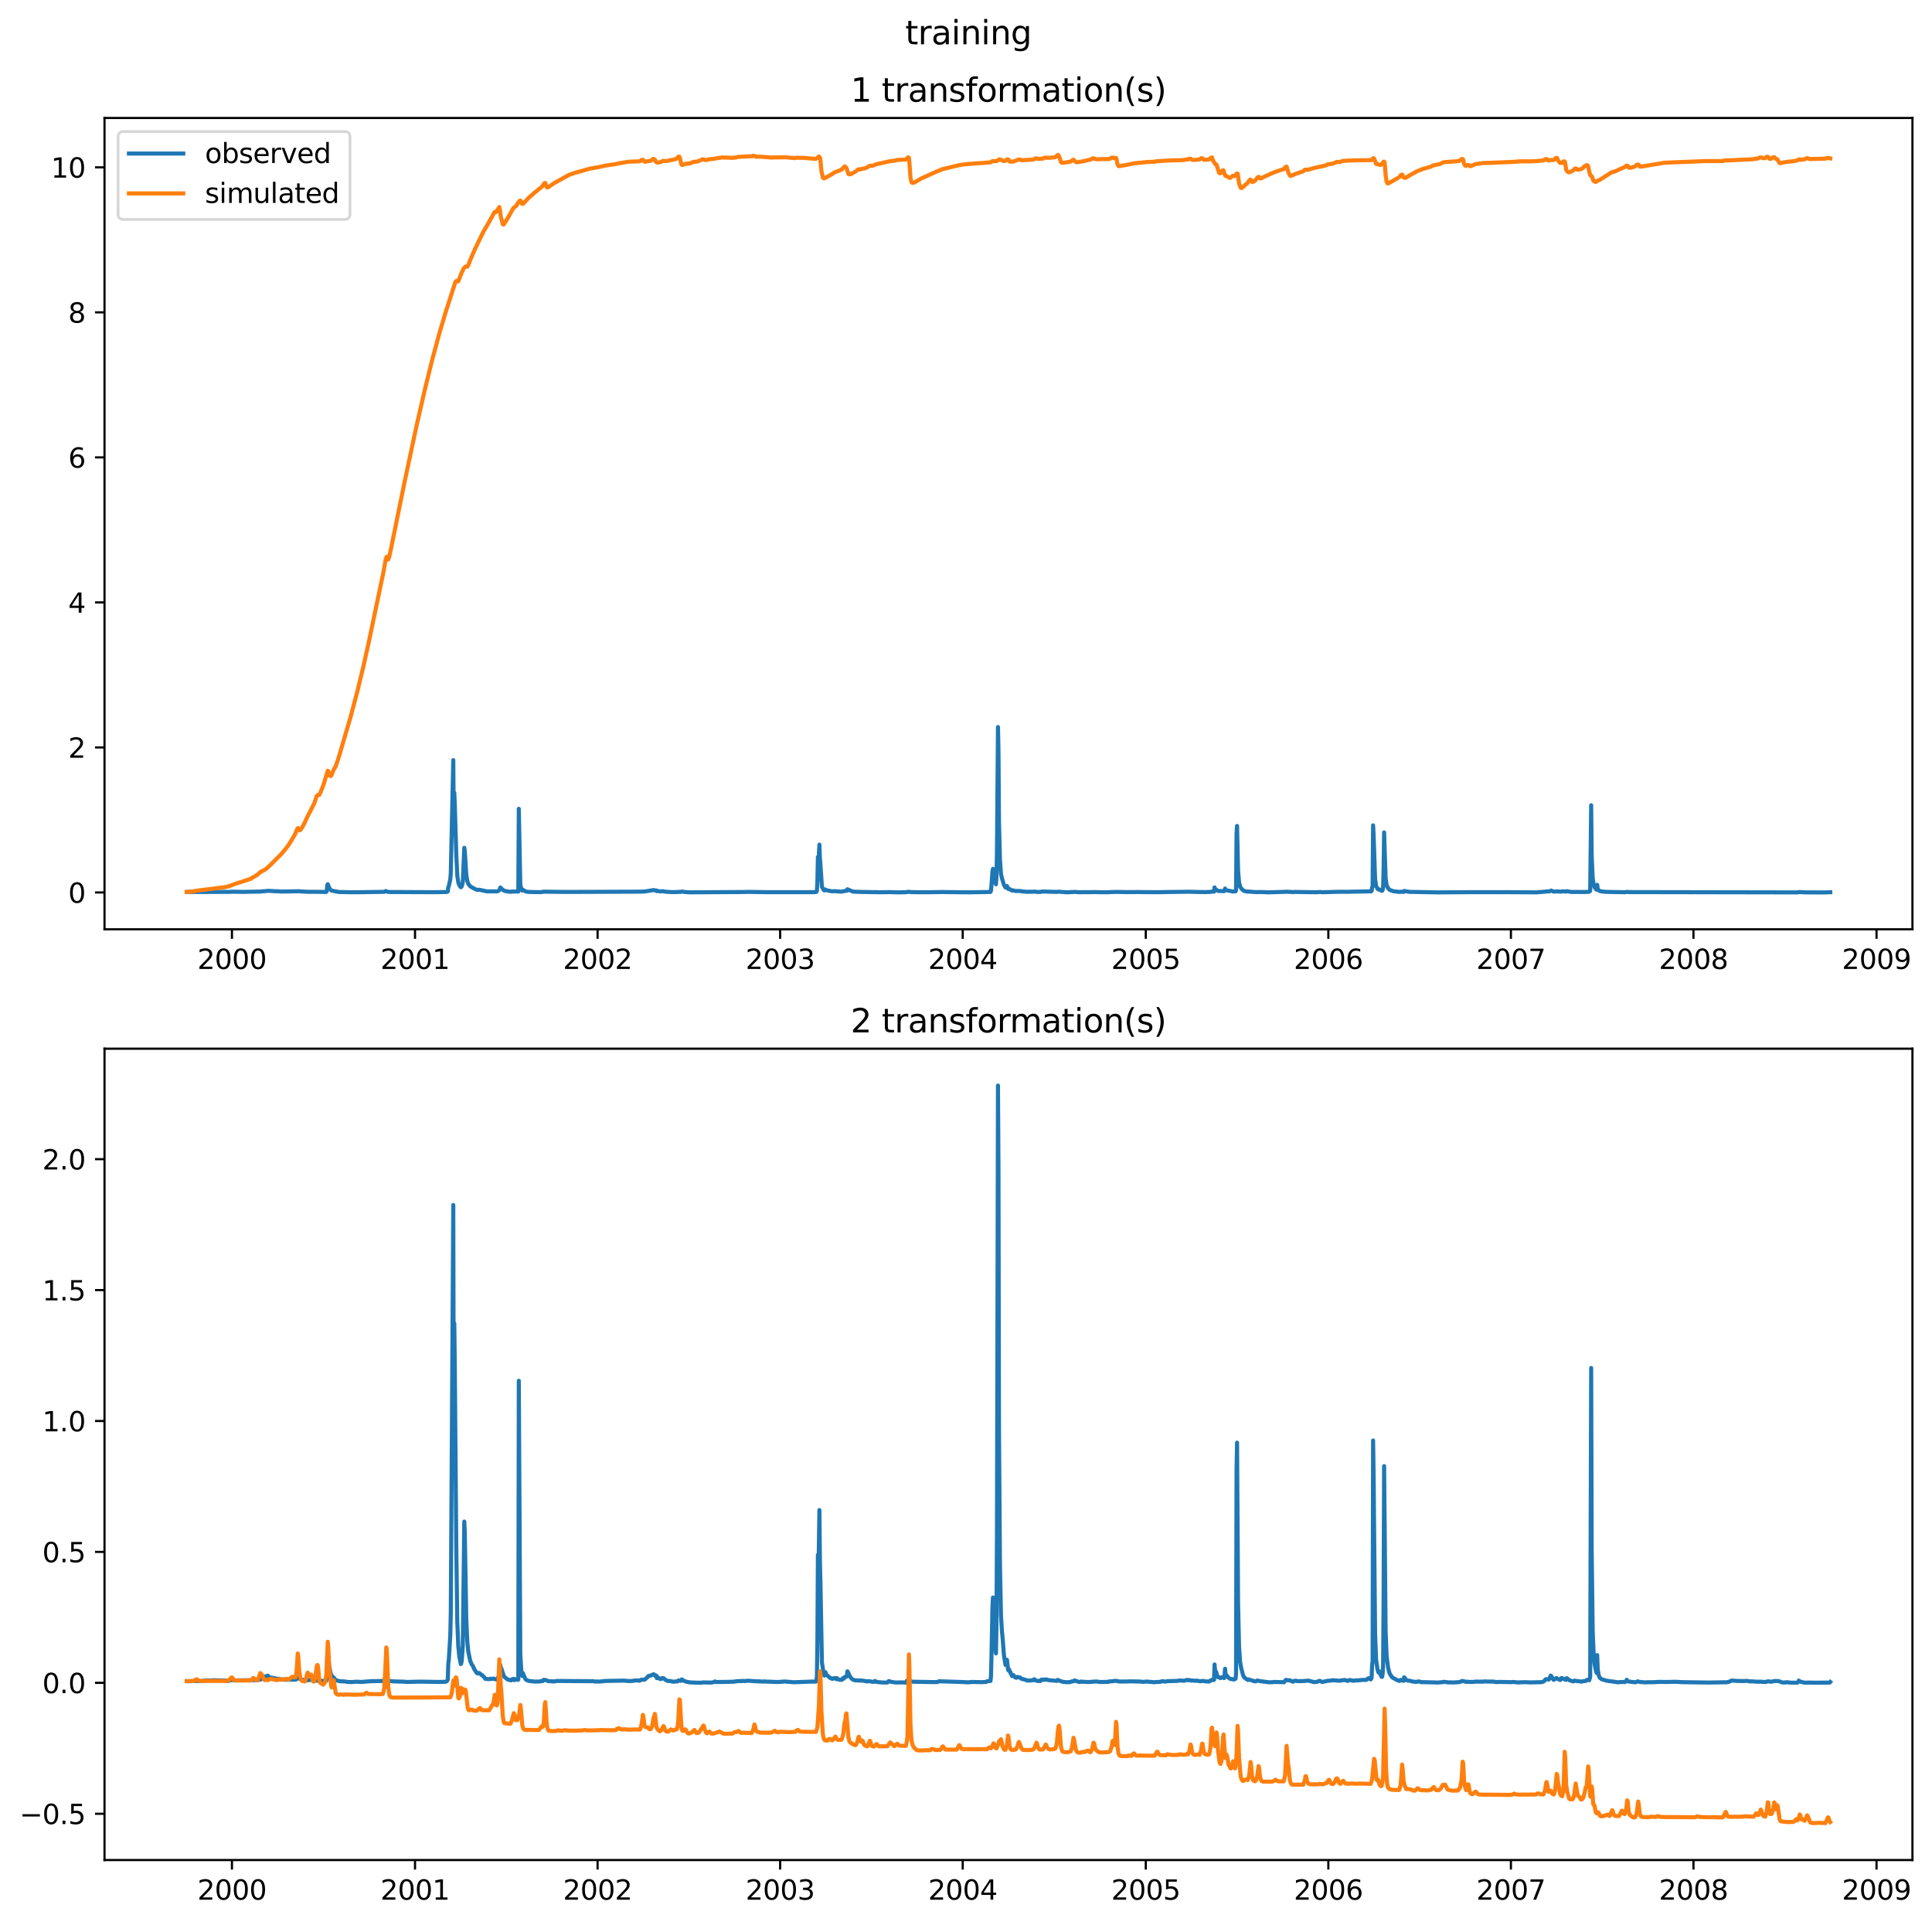 <?xml version="1.0" encoding="utf-8" standalone="no"?>
<!DOCTYPE svg PUBLIC "-//W3C//DTD SVG 1.1//EN"
  "http://www.w3.org/Graphics/SVG/1.1/DTD/svg11.dtd">
<svg xmlns:xlink="http://www.w3.org/1999/xlink" width="711.402pt" height="708.798pt" viewBox="0 0 711.402 708.798" xmlns="http://www.w3.org/2000/svg" version="1.1">
 <defs>
  <style type="text/css">*{stroke-linejoin: round; stroke-linecap: butt}</style>
 </defs>
 <g id="figure_1">
  <g id="patch_1">
   <path d="M -0 708.798 
L 711.402 708.798 
L 711.402 0 
L -0 0 
z
" style="fill: #ffffff"/>
  </g>
  <g id="axes_1">
   <g id="patch_2">
    <path d="M 38.483 342.2 
L 704.202 342.2 
L 704.202 43.44 
L 38.483 43.44 
z
" style="fill: #ffffff"/>
   </g>
   <g id="matplotlib.axis_1">
    <g id="xtick_1">
     <g id="line2d_1">
      <defs>
       <path id="m3556ebc156" d="M 0 0 
L 0 3.5 
" style="stroke: #000000; stroke-width: 0.8"/>
      </defs>
      <g>
       <use xlink:href="#m3556ebc156" x="85.411" y="342.2" style="stroke: #000000; stroke-width: 0.8"/>
      </g>
     </g>
     <g id="text_1">
      <!-- 2000 -->
      <g transform="translate(72.686 356.798) scale(0.1 -0.1)">
       <defs>
        <path id="DejaVuSans-32" d="M 1228 531 
L 3431 531 
L 3431 0 
L 469 0 
L 469 531 
Q 828 903 1448 1529 
Q 2069 2156 2228 2338 
Q 2531 2678 2651 2914 
Q 2772 3150 2772 3378 
Q 2772 3750 2511 3984 
Q 2250 4219 1831 4219 
Q 1534 4219 1204 4116 
Q 875 4013 500 3803 
L 500 4441 
Q 881 4594 1212 4672 
Q 1544 4750 1819 4750 
Q 2544 4750 2975 4387 
Q 3406 4025 3406 3419 
Q 3406 3131 3298 2873 
Q 3191 2616 2906 2266 
Q 2828 2175 2409 1742 
Q 1991 1309 1228 531 
z
" transform="scale(0.016)"/>
        <path id="DejaVuSans-30" d="M 2034 4250 
Q 1547 4250 1301 3770 
Q 1056 3291 1056 2328 
Q 1056 1369 1301 889 
Q 1547 409 2034 409 
Q 2525 409 2770 889 
Q 3016 1369 3016 2328 
Q 3016 3291 2770 3770 
Q 2525 4250 2034 4250 
z
M 2034 4750 
Q 2819 4750 3233 4129 
Q 3647 3509 3647 2328 
Q 3647 1150 3233 529 
Q 2819 -91 2034 -91 
Q 1250 -91 836 529 
Q 422 1150 422 2328 
Q 422 3509 836 4129 
Q 1250 4750 2034 4750 
z
" transform="scale(0.016)"/>
       </defs>
       <use xlink:href="#DejaVuSans-32"/>
       <use xlink:href="#DejaVuSans-30" x="63.623"/>
       <use xlink:href="#DejaVuSans-30" x="127.246"/>
       <use xlink:href="#DejaVuSans-30" x="190.869"/>
      </g>
     </g>
    </g>
    <g id="xtick_2">
     <g id="line2d_2">
      <g>
       <use xlink:href="#m3556ebc156" x="152.819" y="342.2" style="stroke: #000000; stroke-width: 0.8"/>
      </g>
     </g>
     <g id="text_2">
      <!-- 2001 -->
      <g transform="translate(140.094 356.798) scale(0.1 -0.1)">
       <defs>
        <path id="DejaVuSans-31" d="M 794 531 
L 1825 531 
L 1825 4091 
L 703 3866 
L 703 4441 
L 1819 4666 
L 2450 4666 
L 2450 531 
L 3481 531 
L 3481 0 
L 794 0 
L 794 531 
z
" transform="scale(0.016)"/>
       </defs>
       <use xlink:href="#DejaVuSans-32"/>
       <use xlink:href="#DejaVuSans-30" x="63.623"/>
       <use xlink:href="#DejaVuSans-30" x="127.246"/>
       <use xlink:href="#DejaVuSans-31" x="190.869"/>
      </g>
     </g>
    </g>
    <g id="xtick_3">
     <g id="line2d_3">
      <g>
       <use xlink:href="#m3556ebc156" x="220.043" y="342.2" style="stroke: #000000; stroke-width: 0.8"/>
      </g>
     </g>
     <g id="text_3">
      <!-- 2002 -->
      <g transform="translate(207.318 356.798) scale(0.1 -0.1)">
       <use xlink:href="#DejaVuSans-32"/>
       <use xlink:href="#DejaVuSans-30" x="63.623"/>
       <use xlink:href="#DejaVuSans-30" x="127.246"/>
       <use xlink:href="#DejaVuSans-32" x="190.869"/>
      </g>
     </g>
    </g>
    <g id="xtick_4">
     <g id="line2d_4">
      <g>
       <use xlink:href="#m3556ebc156" x="287.266" y="342.2" style="stroke: #000000; stroke-width: 0.8"/>
      </g>
     </g>
     <g id="text_4">
      <!-- 2003 -->
      <g transform="translate(274.541 356.798) scale(0.1 -0.1)">
       <defs>
        <path id="DejaVuSans-33" d="M 2597 2516 
Q 3050 2419 3304 2112 
Q 3559 1806 3559 1356 
Q 3559 666 3084 287 
Q 2609 -91 1734 -91 
Q 1441 -91 1130 -33 
Q 819 25 488 141 
L 488 750 
Q 750 597 1062 519 
Q 1375 441 1716 441 
Q 2309 441 2620 675 
Q 2931 909 2931 1356 
Q 2931 1769 2642 2001 
Q 2353 2234 1838 2234 
L 1294 2234 
L 1294 2753 
L 1863 2753 
Q 2328 2753 2575 2939 
Q 2822 3125 2822 3475 
Q 2822 3834 2567 4026 
Q 2313 4219 1838 4219 
Q 1578 4219 1281 4162 
Q 984 4106 628 3988 
L 628 4550 
Q 988 4650 1302 4700 
Q 1616 4750 1894 4750 
Q 2613 4750 3031 4423 
Q 3450 4097 3450 3541 
Q 3450 3153 3228 2886 
Q 3006 2619 2597 2516 
z
" transform="scale(0.016)"/>
       </defs>
       <use xlink:href="#DejaVuSans-32"/>
       <use xlink:href="#DejaVuSans-30" x="63.623"/>
       <use xlink:href="#DejaVuSans-30" x="127.246"/>
       <use xlink:href="#DejaVuSans-33" x="190.869"/>
      </g>
     </g>
    </g>
    <g id="xtick_5">
     <g id="line2d_5">
      <g>
       <use xlink:href="#m3556ebc156" x="354.49" y="342.2" style="stroke: #000000; stroke-width: 0.8"/>
      </g>
     </g>
     <g id="text_5">
      <!-- 2004 -->
      <g transform="translate(341.765 356.798) scale(0.1 -0.1)">
       <defs>
        <path id="DejaVuSans-34" d="M 2419 4116 
L 825 1625 
L 2419 1625 
L 2419 4116 
z
M 2253 4666 
L 3047 4666 
L 3047 1625 
L 3713 1625 
L 3713 1100 
L 3047 1100 
L 3047 0 
L 2419 0 
L 2419 1100 
L 313 1100 
L 313 1709 
L 2253 4666 
z
" transform="scale(0.016)"/>
       </defs>
       <use xlink:href="#DejaVuSans-32"/>
       <use xlink:href="#DejaVuSans-30" x="63.623"/>
       <use xlink:href="#DejaVuSans-30" x="127.246"/>
       <use xlink:href="#DejaVuSans-34" x="190.869"/>
      </g>
     </g>
    </g>
    <g id="xtick_6">
     <g id="line2d_6">
      <g>
       <use xlink:href="#m3556ebc156" x="421.898" y="342.2" style="stroke: #000000; stroke-width: 0.8"/>
      </g>
     </g>
     <g id="text_6">
      <!-- 2005 -->
      <g transform="translate(409.173 356.798) scale(0.1 -0.1)">
       <defs>
        <path id="DejaVuSans-35" d="M 691 4666 
L 3169 4666 
L 3169 4134 
L 1269 4134 
L 1269 2991 
Q 1406 3038 1543 3061 
Q 1681 3084 1819 3084 
Q 2600 3084 3056 2656 
Q 3513 2228 3513 1497 
Q 3513 744 3044 326 
Q 2575 -91 1722 -91 
Q 1428 -91 1123 -41 
Q 819 9 494 109 
L 494 744 
Q 775 591 1075 516 
Q 1375 441 1709 441 
Q 2250 441 2565 725 
Q 2881 1009 2881 1497 
Q 2881 1984 2565 2268 
Q 2250 2553 1709 2553 
Q 1456 2553 1204 2497 
Q 953 2441 691 2322 
L 691 4666 
z
" transform="scale(0.016)"/>
       </defs>
       <use xlink:href="#DejaVuSans-32"/>
       <use xlink:href="#DejaVuSans-30" x="63.623"/>
       <use xlink:href="#DejaVuSans-30" x="127.246"/>
       <use xlink:href="#DejaVuSans-35" x="190.869"/>
      </g>
     </g>
    </g>
    <g id="xtick_7">
     <g id="line2d_7">
      <g>
       <use xlink:href="#m3556ebc156" x="489.122" y="342.2" style="stroke: #000000; stroke-width: 0.8"/>
      </g>
     </g>
     <g id="text_7">
      <!-- 2006 -->
      <g transform="translate(476.397 356.798) scale(0.1 -0.1)">
       <defs>
        <path id="DejaVuSans-36" d="M 2113 2584 
Q 1688 2584 1439 2293 
Q 1191 2003 1191 1497 
Q 1191 994 1439 701 
Q 1688 409 2113 409 
Q 2538 409 2786 701 
Q 3034 994 3034 1497 
Q 3034 2003 2786 2293 
Q 2538 2584 2113 2584 
z
M 3366 4563 
L 3366 3988 
Q 3128 4100 2886 4159 
Q 2644 4219 2406 4219 
Q 1781 4219 1451 3797 
Q 1122 3375 1075 2522 
Q 1259 2794 1537 2939 
Q 1816 3084 2150 3084 
Q 2853 3084 3261 2657 
Q 3669 2231 3669 1497 
Q 3669 778 3244 343 
Q 2819 -91 2113 -91 
Q 1303 -91 875 529 
Q 447 1150 447 2328 
Q 447 3434 972 4092 
Q 1497 4750 2381 4750 
Q 2619 4750 2861 4703 
Q 3103 4656 3366 4563 
z
" transform="scale(0.016)"/>
       </defs>
       <use xlink:href="#DejaVuSans-32"/>
       <use xlink:href="#DejaVuSans-30" x="63.623"/>
       <use xlink:href="#DejaVuSans-30" x="127.246"/>
       <use xlink:href="#DejaVuSans-36" x="190.869"/>
      </g>
     </g>
    </g>
    <g id="xtick_8">
     <g id="line2d_8">
      <g>
       <use xlink:href="#m3556ebc156" x="556.346" y="342.2" style="stroke: #000000; stroke-width: 0.8"/>
      </g>
     </g>
     <g id="text_8">
      <!-- 2007 -->
      <g transform="translate(543.621 356.798) scale(0.1 -0.1)">
       <defs>
        <path id="DejaVuSans-37" d="M 525 4666 
L 3525 4666 
L 3525 4397 
L 1831 0 
L 1172 0 
L 2766 4134 
L 525 4134 
L 525 4666 
z
" transform="scale(0.016)"/>
       </defs>
       <use xlink:href="#DejaVuSans-32"/>
       <use xlink:href="#DejaVuSans-30" x="63.623"/>
       <use xlink:href="#DejaVuSans-30" x="127.246"/>
       <use xlink:href="#DejaVuSans-37" x="190.869"/>
      </g>
     </g>
    </g>
    <g id="xtick_9">
     <g id="line2d_9">
      <g>
       <use xlink:href="#m3556ebc156" x="623.57" y="342.2" style="stroke: #000000; stroke-width: 0.8"/>
      </g>
     </g>
     <g id="text_9">
      <!-- 2008 -->
      <g transform="translate(610.845 356.798) scale(0.1 -0.1)">
       <defs>
        <path id="DejaVuSans-38" d="M 2034 2216 
Q 1584 2216 1326 1975 
Q 1069 1734 1069 1313 
Q 1069 891 1326 650 
Q 1584 409 2034 409 
Q 2484 409 2743 651 
Q 3003 894 3003 1313 
Q 3003 1734 2745 1975 
Q 2488 2216 2034 2216 
z
M 1403 2484 
Q 997 2584 770 2862 
Q 544 3141 544 3541 
Q 544 4100 942 4425 
Q 1341 4750 2034 4750 
Q 2731 4750 3128 4425 
Q 3525 4100 3525 3541 
Q 3525 3141 3298 2862 
Q 3072 2584 2669 2484 
Q 3125 2378 3379 2068 
Q 3634 1759 3634 1313 
Q 3634 634 3220 271 
Q 2806 -91 2034 -91 
Q 1263 -91 848 271 
Q 434 634 434 1313 
Q 434 1759 690 2068 
Q 947 2378 1403 2484 
z
M 1172 3481 
Q 1172 3119 1398 2916 
Q 1625 2713 2034 2713 
Q 2441 2713 2670 2916 
Q 2900 3119 2900 3481 
Q 2900 3844 2670 4047 
Q 2441 4250 2034 4250 
Q 1625 4250 1398 4047 
Q 1172 3844 1172 3481 
z
" transform="scale(0.016)"/>
       </defs>
       <use xlink:href="#DejaVuSans-32"/>
       <use xlink:href="#DejaVuSans-30" x="63.623"/>
       <use xlink:href="#DejaVuSans-30" x="127.246"/>
       <use xlink:href="#DejaVuSans-38" x="190.869"/>
      </g>
     </g>
    </g>
    <g id="xtick_10">
     <g id="line2d_10">
      <g>
       <use xlink:href="#m3556ebc156" x="690.978" y="342.2" style="stroke: #000000; stroke-width: 0.8"/>
      </g>
     </g>
     <g id="text_10">
      <!-- 2009 -->
      <g transform="translate(678.253 356.798) scale(0.1 -0.1)">
       <defs>
        <path id="DejaVuSans-39" d="M 703 97 
L 703 672 
Q 941 559 1184 500 
Q 1428 441 1663 441 
Q 2288 441 2617 861 
Q 2947 1281 2994 2138 
Q 2813 1869 2534 1725 
Q 2256 1581 1919 1581 
Q 1219 1581 811 2004 
Q 403 2428 403 3163 
Q 403 3881 828 4315 
Q 1253 4750 1959 4750 
Q 2769 4750 3195 4129 
Q 3622 3509 3622 2328 
Q 3622 1225 3098 567 
Q 2575 -91 1691 -91 
Q 1453 -91 1209 -44 
Q 966 3 703 97 
z
M 1959 2075 
Q 2384 2075 2632 2365 
Q 2881 2656 2881 3163 
Q 2881 3666 2632 3958 
Q 2384 4250 1959 4250 
Q 1534 4250 1286 3958 
Q 1038 3666 1038 3163 
Q 1038 2656 1286 2365 
Q 1534 2075 1959 2075 
z
" transform="scale(0.016)"/>
       </defs>
       <use xlink:href="#DejaVuSans-32"/>
       <use xlink:href="#DejaVuSans-30" x="63.623"/>
       <use xlink:href="#DejaVuSans-30" x="127.246"/>
       <use xlink:href="#DejaVuSans-39" x="190.869"/>
      </g>
     </g>
    </g>
   </g>
   <g id="matplotlib.axis_2">
    <g id="ytick_1">
     <g id="line2d_11">
      <defs>
       <path id="me6090105ce" d="M 0 0 
L -3.5 0 
" style="stroke: #000000; stroke-width: 0.8"/>
      </defs>
      <g>
       <use xlink:href="#me6090105ce" x="38.483" y="328.631" style="stroke: #000000; stroke-width: 0.8"/>
      </g>
     </g>
     <g id="text_11">
      <!-- 0 -->
      <g transform="translate(25.12 332.43) scale(0.1 -0.1)">
       <use xlink:href="#DejaVuSans-30"/>
      </g>
     </g>
    </g>
    <g id="ytick_2">
     <g id="line2d_12">
      <g>
       <use xlink:href="#me6090105ce" x="38.483" y="275.228" style="stroke: #000000; stroke-width: 0.8"/>
      </g>
     </g>
     <g id="text_12">
      <!-- 2 -->
      <g transform="translate(25.12 279.027) scale(0.1 -0.1)">
       <use xlink:href="#DejaVuSans-32"/>
      </g>
     </g>
    </g>
    <g id="ytick_3">
     <g id="line2d_13">
      <g>
       <use xlink:href="#me6090105ce" x="38.483" y="221.824" style="stroke: #000000; stroke-width: 0.8"/>
      </g>
     </g>
     <g id="text_13">
      <!-- 4 -->
      <g transform="translate(25.12 225.624) scale(0.1 -0.1)">
       <use xlink:href="#DejaVuSans-34"/>
      </g>
     </g>
    </g>
    <g id="ytick_4">
     <g id="line2d_14">
      <g>
       <use xlink:href="#me6090105ce" x="38.483" y="168.421" style="stroke: #000000; stroke-width: 0.8"/>
      </g>
     </g>
     <g id="text_14">
      <!-- 6 -->
      <g transform="translate(25.12 172.22) scale(0.1 -0.1)">
       <use xlink:href="#DejaVuSans-36"/>
      </g>
     </g>
    </g>
    <g id="ytick_5">
     <g id="line2d_15">
      <g>
       <use xlink:href="#me6090105ce" x="38.483" y="115.018" style="stroke: #000000; stroke-width: 0.8"/>
      </g>
     </g>
     <g id="text_15">
      <!-- 8 -->
      <g transform="translate(25.12 118.817) scale(0.1 -0.1)">
       <use xlink:href="#DejaVuSans-38"/>
      </g>
     </g>
    </g>
    <g id="ytick_6">
     <g id="line2d_16">
      <g>
       <use xlink:href="#me6090105ce" x="38.483" y="61.615" style="stroke: #000000; stroke-width: 0.8"/>
      </g>
     </g>
     <g id="text_16">
      <!-- 10 -->
      <g transform="translate(18.758 65.414) scale(0.1 -0.1)">
       <use xlink:href="#DejaVuSans-31"/>
       <use xlink:href="#DejaVuSans-30" x="63.623"/>
      </g>
     </g>
    </g>
   </g>
   <g id="line2d_17">
    <path d="M 68.743 328.46 
L 71.69 328.449 
L 73.531 328.452 
L 83.293 328.414 
L 84.029 328.436 
L 85.687 328.348 
L 86.976 328.374 
L 89.37 328.414 
L 95.632 328.305 
L 98.947 328.022 
L 100.237 328.107 
L 100.789 328.153 
L 102.815 328.217 
L 103.368 328.305 
L 109.445 328.195 
L 109.814 328.153 
L 110.55 328.23 
L 112.761 328.377 
L 117.918 328.409 
L 119.759 328.46 
L 120.128 328.425 
L 120.312 328.153 
L 120.496 325.977 
L 120.68 325.584 
L 121.233 326.935 
L 121.601 327.499 
L 121.969 327.891 
L 122.338 327.979 
L 122.706 328.065 
L 124.732 328.452 
L 129.521 328.553 
L 133.941 328.527 
L 135.414 328.486 
L 141.492 328.404 
L 142.044 328.107 
L 142.597 328.348 
L 143.149 328.457 
L 154.2 328.508 
L 160.094 328.532 
L 164.514 328.457 
L 164.882 328.284 
L 165.066 326.716 
L 165.25 326.324 
L 165.803 323.846 
L 165.987 321.539 
L 166.908 279.903 
L 167.092 305.093 
L 167.276 291.953 
L 167.461 296.218 
L 168.013 314.666 
L 168.381 322.409 
L 168.75 324.89 
L 169.118 325.934 
L 169.671 326.716 
L 169.855 326.628 
L 170.039 326.324 
L 170.407 324.89 
L 170.96 312.185 
L 171.144 313.317 
L 171.697 322.148 
L 172.065 324.412 
L 172.433 325.456 
L 173.17 326.412 
L 173.907 326.804 
L 174.828 327.325 
L 175.38 327.587 
L 175.933 327.675 
L 176.485 327.629 
L 179.248 328.23 
L 181.274 328.23 
L 181.826 328.222 
L 183.115 328.244 
L 183.484 328.065 
L 183.852 327.803 
L 184.036 327.499 
L 184.221 326.804 
L 184.589 327.151 
L 185.51 327.934 
L 186.062 328.107 
L 187.351 328.321 
L 188.272 328.374 
L 188.641 328.278 
L 189.193 328.297 
L 189.562 328.321 
L 189.93 328.262 
L 190.667 328.326 
L 190.851 328.297 
L 191.035 297.828 
L 191.588 325.715 
L 191.956 327.413 
L 192.324 327.934 
L 192.508 327.629 
L 193.613 328.297 
L 194.718 328.436 
L 198.586 328.521 
L 199.691 328.452 
L 200.06 328.348 
L 200.796 328.342 
L 207.611 328.436 
L 211.478 328.43 
L 235.974 328.334 
L 236.71 328.305 
L 237.631 328.235 
L 240.578 327.76 
L 240.946 327.803 
L 241.315 327.934 
L 241.683 327.891 
L 241.867 328.153 
L 242.236 328.065 
L 242.604 328.153 
L 243.341 328.252 
L 243.893 328.153 
L 245.367 328.382 
L 247.208 328.484 
L 248.682 328.495 
L 249.603 328.449 
L 249.971 328.414 
L 250.708 328.43 
L 251.076 328.278 
L 252.181 328.465 
L 254.023 328.583 
L 271.151 328.478 
L 272.625 328.478 
L 274.65 328.449 
L 275.387 328.417 
L 282.57 328.521 
L 289.384 328.532 
L 296.015 328.519 
L 299.882 328.513 
L 300.619 328.438 
L 300.803 327.979 
L 300.987 324.281 
L 301.172 315.579 
L 301.356 317.755 
L 301.724 311.01 
L 301.908 316.188 
L 302.093 318.233 
L 302.645 326.543 
L 303.198 327.544 
L 303.566 327.891 
L 303.934 327.544 
L 304.303 327.803 
L 306.329 328.209 
L 306.697 328.195 
L 307.249 328.153 
L 308.354 328.23 
L 309.46 328.326 
L 310.012 328.321 
L 310.565 328.153 
L 310.749 328.195 
L 311.301 328.022 
L 311.854 327.979 
L 312.038 327.456 
L 314.064 328.308 
L 315.906 328.401 
L 320.878 328.505 
L 321.983 328.527 
L 322.352 328.473 
L 323.088 328.553 
L 326.956 328.519 
L 327.509 328.473 
L 328.43 328.543 
L 331.008 328.588 
L 333.771 328.543 
L 334.139 328.374 
L 335.797 328.505 
L 338.191 328.543 
L 341.874 328.54 
L 345.558 328.486 
L 346.847 328.47 
L 355.319 328.569 
L 356.793 328.575 
L 363.607 328.465 
L 364.712 328.438 
L 364.896 327.979 
L 365.08 325.934 
L 365.449 320.842 
L 365.633 319.929 
L 366.37 324.671 
L 366.738 325.629 
L 366.922 322.54 
L 367.106 313.403 
L 367.475 267.722 
L 367.659 276.424 
L 367.843 302.57 
L 368.211 316.623 
L 368.58 321.8 
L 368.948 323.411 
L 369.316 324.671 
L 369.685 325.846 
L 370.237 326.804 
L 370.606 326.324 
L 370.79 326.281 
L 371.158 327.24 
L 371.342 327.368 
L 371.527 327.24 
L 371.895 327.544 
L 372.079 327.544 
L 372.632 327.934 
L 373 327.848 
L 373.368 327.934 
L 373.737 328.065 
L 375.763 328.107 
L 376.131 328.203 
L 378.157 328.39 
L 380.551 328.356 
L 380.919 328.27 
L 381.288 328.382 
L 382.393 328.457 
L 382.761 328.422 
L 383.13 328.444 
L 383.498 328.297 
L 385.155 328.297 
L 385.708 328.34 
L 389.207 328.43 
L 389.576 328.334 
L 392.891 328.569 
L 395.469 328.452 
L 395.838 328.404 
L 397.127 328.54 
L 401.915 328.513 
L 403.205 328.484 
L 405.046 328.543 
L 408.177 328.535 
L 408.73 328.5 
L 410.756 328.422 
L 414.992 328.5 
L 419.596 328.47 
L 421.254 328.505 
L 422.543 328.508 
L 427.147 328.535 
L 428.437 328.492 
L 429.357 328.47 
L 436.54 328.382 
L 437.277 328.361 
L 441.881 328.465 
L 443.907 328.484 
L 445.565 328.43 
L 446.302 328.318 
L 447.038 328.321 
L 447.222 326.759 
L 447.407 327.325 
L 448.512 328.065 
L 450.722 328.153 
L 450.906 327.934 
L 451.09 327.194 
L 451.274 327.76 
L 454.037 328.292 
L 454.958 328.214 
L 455.142 327.717 
L 455.326 306.965 
L 455.51 304.137 
L 455.879 320.495 
L 456.247 324.933 
L 456.615 326.455 
L 457.168 327.282 
L 457.905 327.979 
L 458.641 328.201 
L 459.562 328.34 
L 459.931 328.297 
L 461.036 328.414 
L 462.325 328.484 
L 464.351 328.473 
L 467.113 328.577 
L 473.191 328.401 
L 473.744 328.342 
L 474.296 328.409 
L 475.217 328.422 
L 475.954 328.505 
L 476.69 328.43 
L 482.952 328.532 
L 484.794 328.535 
L 486.268 328.46 
L 486.82 328.543 
L 492.714 328.388 
L 494.003 328.377 
L 495.66 328.39 
L 496.581 328.39 
L 497.318 328.353 
L 503.396 328.244 
L 504.133 328.195 
L 504.685 328.284 
L 505.053 328.107 
L 505.238 326.847 
L 505.422 326.412 
L 505.606 303.918 
L 505.79 307.531 
L 506.343 323.672 
L 506.711 326.281 
L 507.264 327.325 
L 507.632 327.587 
L 507.816 327.456 
L 508.737 328.022 
L 508.921 328.022 
L 509.105 327.717 
L 509.289 326.847 
L 509.474 319.582 
L 509.658 306.53 
L 510.21 323.365 
L 510.579 325.891 
L 511.131 327.109 
L 511.684 327.675 
L 512.973 328.153 
L 514.078 328.305 
L 515.367 328.436 
L 515.92 328.342 
L 516.656 328.422 
L 516.841 328.43 
L 517.025 328.065 
L 518.867 328.404 
L 529.365 328.601 
L 541.336 328.527 
L 542.625 328.535 
L 544.283 328.519 
L 552.018 328.535 
L 553.676 328.519 
L 565.831 328.588 
L 568.962 328.326 
L 569.515 328.238 
L 570.436 328.262 
L 571.172 327.934 
L 572.093 328.326 
L 573.567 328.225 
L 574.487 328.342 
L 575.592 328.195 
L 576.697 328.318 
L 576.882 328.153 
L 578.539 328.436 
L 579.46 328.449 
L 580.197 328.43 
L 583.328 328.46 
L 585.17 328.374 
L 585.538 328.022 
L 585.906 296.522 
L 586.09 315.056 
L 586.459 323.322 
L 586.827 325.76 
L 587.195 326.759 
L 587.748 327.499 
L 587.932 327.629 
L 588.116 325.803 
L 588.301 327.24 
L 588.669 327.848 
L 589.221 328.153 
L 590.511 328.342 
L 591.984 328.43 
L 598.43 328.543 
L 599.167 328.396 
L 599.719 328.495 
L 659.024 328.601 
L 661.971 328.596 
L 662.523 328.473 
L 664.917 328.607 
L 671.916 328.615 
L 673.942 328.543 
L 673.942 328.543 
" clip-path="url(#p76264842b4)" style="fill: none; stroke: #1f77b4; stroke-width: 1.5; stroke-linecap: square"/>
   </g>
   <g id="line2d_18">
    <path d="M 68.743 328.457 
L 70.953 328.275 
L 71.69 328.143 
L 72.058 328.02 
L 82.924 326.673 
L 84.398 326.3 
L 86.424 325.517 
L 88.449 324.866 
L 92.317 323.608 
L 93.054 323.096 
L 93.975 322.629 
L 95.08 321.866 
L 95.264 321.601 
L 95.632 321.372 
L 96.001 321.025 
L 96.369 320.861 
L 97.658 320.191 
L 98.579 319.436 
L 98.947 319.078 
L 99.5 318.561 
L 103.736 314.321 
L 105.578 312.065 
L 106.499 310.782 
L 107.788 308.647 
L 108.709 307.089 
L 109.261 305.609 
L 109.63 304.972 
L 109.814 304.957 
L 110.182 305.742 
L 110.366 305.763 
L 110.735 305.468 
L 111.287 304.641 
L 112.392 302.547 
L 112.945 301.247 
L 115.707 295.828 
L 116.628 293.092 
L 117.181 292.661 
L 117.365 292.777 
L 117.549 292.714 
L 117.918 292.043 
L 119.207 288.697 
L 120.68 283.811 
L 120.864 283.918 
L 121.233 285.495 
L 121.785 285.758 
L 121.969 285.624 
L 123.074 282.958 
L 123.259 282.831 
L 123.627 282.157 
L 124.732 278.851 
L 128.968 264.438 
L 131.546 254.745 
L 133.757 245.602 
L 135.782 236.513 
L 141.308 210.106 
L 142.044 205.802 
L 142.413 204.984 
L 142.781 206.015 
L 142.965 206.037 
L 143.334 205.03 
L 144.07 201.584 
L 149.043 177.131 
L 153.279 157.252 
L 156.41 143.551 
L 159.173 132.386 
L 161.751 122.849 
L 164.145 114.798 
L 167.645 103.948 
L 167.829 103.585 
L 168.197 103.43 
L 168.566 103.65 
L 168.75 103.583 
L 170.039 100.279 
L 170.407 99.583 
L 170.776 98.767 
L 171.512 98.116 
L 172.065 98.206 
L 172.433 97.616 
L 173.17 95.701 
L 174.828 91.865 
L 177.959 85.384 
L 179.616 82.553 
L 180.353 81.274 
L 180.721 80.572 
L 181.274 79.641 
L 181.826 78.512 
L 182.195 78.002 
L 182.379 78.001 
L 182.563 78.156 
L 182.747 78.057 
L 183.852 76.234 
L 184.036 77.047 
L 184.405 79.778 
L 185.141 82.557 
L 185.326 82.689 
L 185.51 82.616 
L 185.878 82.073 
L 187.167 79.952 
L 188.457 77.632 
L 189.009 76.66 
L 189.377 76.311 
L 189.93 76.005 
L 190.851 74.574 
L 191.219 74.058 
L 191.588 73.839 
L 191.772 74.054 
L 192.14 74.922 
L 192.324 75.091 
L 192.508 75.077 
L 193.061 74.567 
L 194.718 72.782 
L 196.744 71.015 
L 199.691 68.624 
L 200.428 67.483 
L 200.796 67.364 
L 201.349 68.971 
L 201.717 69.024 
L 202.454 68.512 
L 203.927 67.512 
L 209.452 64.437 
L 211.663 63.655 
L 217.188 62.102 
L 220.135 61.589 
L 222.161 61.164 
L 223.081 60.951 
L 225.844 60.557 
L 226.949 60.371 
L 227.317 60.268 
L 228.054 60.122 
L 231.369 59.555 
L 235.421 59.402 
L 235.79 59.326 
L 236.158 58.917 
L 236.71 58.839 
L 236.895 58.938 
L 237.263 59.459 
L 237.447 59.573 
L 238.736 59.341 
L 239.657 59.196 
L 240.026 58.802 
L 240.21 58.868 
L 240.578 58.471 
L 241.131 58.781 
L 241.315 59.049 
L 241.499 59.554 
L 241.867 59.823 
L 242.42 59.859 
L 242.972 59.775 
L 244.262 59.188 
L 244.63 59.242 
L 244.998 59.326 
L 246.103 59.203 
L 246.656 58.98 
L 247.393 58.909 
L 249.05 58.518 
L 249.418 58.114 
L 249.787 57.672 
L 250.155 57.696 
L 250.339 58.059 
L 250.892 60.479 
L 251.076 60.714 
L 251.444 60.708 
L 252.365 60.337 
L 253.839 60.19 
L 254.391 60.015 
L 254.76 59.921 
L 255.128 59.65 
L 255.865 59.564 
L 256.601 59.51 
L 257.522 59.194 
L 257.891 59.022 
L 258.259 58.849 
L 258.627 58.656 
L 259.364 58.748 
L 259.732 58.914 
L 260.285 58.933 
L 260.837 58.686 
L 262.863 58.483 
L 263.232 58.386 
L 263.784 58.307 
L 265.81 57.989 
L 267.652 58.029 
L 269.678 58.144 
L 270.414 58.02 
L 270.967 58.016 
L 271.704 57.764 
L 277.045 57.525 
L 277.229 57.368 
L 277.781 57.398 
L 277.966 57.452 
L 278.334 57.72 
L 279.992 57.688 
L 281.833 57.834 
L 284.412 58.047 
L 284.78 57.951 
L 285.701 57.972 
L 289.384 57.928 
L 292.515 58.208 
L 292.884 58.211 
L 293.252 58.065 
L 294.173 58.113 
L 296.015 58.13 
L 300.435 58.518 
L 301.54 57.601 
L 301.724 57.954 
L 301.908 58.035 
L 302.093 58.785 
L 302.461 62.994 
L 303.013 65.407 
L 303.382 65.694 
L 303.934 65.489 
L 306.329 64.156 
L 306.697 63.894 
L 307.065 63.57 
L 307.802 63.287 
L 308.723 62.96 
L 310.012 62.362 
L 310.38 61.878 
L 310.749 61.614 
L 310.933 61.323 
L 311.117 61.259 
L 311.67 61.828 
L 312.406 64.048 
L 312.775 64.216 
L 313.327 64.105 
L 315.353 62.964 
L 315.721 62.584 
L 316.274 62.296 
L 316.642 62.404 
L 317.747 62.062 
L 318.116 62.099 
L 319.405 61.619 
L 319.773 61.23 
L 320.326 61.066 
L 321.431 61.004 
L 321.983 60.794 
L 322.352 60.556 
L 327.693 59.363 
L 328.43 59.264 
L 329.35 59.193 
L 330.271 58.903 
L 333.586 58.728 
L 334.323 57.937 
L 334.507 57.946 
L 334.692 58.117 
L 334.876 59.948 
L 335.244 65.343 
L 335.612 67.048 
L 335.797 67.265 
L 336.349 67.338 
L 337.27 66.873 
L 339.112 65.784 
L 344.637 63.268 
L 346.479 62.525 
L 346.847 62.344 
L 352.556 60.974 
L 352.925 60.856 
L 355.135 60.516 
L 357.529 60.31 
L 364.712 59.783 
L 365.08 59.569 
L 365.449 59.317 
L 366.185 59.326 
L 366.738 59.357 
L 366.922 59.343 
L 367.475 58.939 
L 367.659 58.951 
L 368.027 58.64 
L 368.211 58.786 
L 368.764 58.852 
L 369.132 59.199 
L 369.685 59.322 
L 370.237 59.22 
L 370.79 58.696 
L 371.342 58.775 
L 371.711 59.418 
L 372.079 59.556 
L 373.368 59.421 
L 374.473 58.99 
L 375.026 58.724 
L 375.394 58.755 
L 376.315 58.991 
L 380.367 58.774 
L 380.735 58.642 
L 381.288 58.311 
L 381.84 58.326 
L 382.393 58.544 
L 383.13 58.481 
L 383.682 58.408 
L 384.05 58.405 
L 384.603 58.077 
L 385.34 58.065 
L 386.076 58.128 
L 388.286 57.957 
L 388.655 57.87 
L 389.391 57.151 
L 389.576 57.02 
L 389.76 57.184 
L 390.128 57.963 
L 390.681 59.683 
L 391.049 59.963 
L 391.602 59.934 
L 392.891 59.728 
L 394.18 59.528 
L 395.101 58.812 
L 395.285 58.809 
L 396.206 59.723 
L 396.758 59.729 
L 399.521 59.249 
L 400.626 58.936 
L 401.731 58.739 
L 402.284 58.308 
L 402.836 58.344 
L 403.573 58.657 
L 405.783 58.572 
L 408.362 58.575 
L 408.914 58.356 
L 409.282 58.062 
L 409.651 57.981 
L 409.835 58.032 
L 410.019 58.211 
L 410.94 58.113 
L 411.124 58.55 
L 411.492 60.56 
L 411.861 61.138 
L 412.229 61.191 
L 416.834 60.326 
L 417.202 60.196 
L 422.175 59.677 
L 425.306 59.557 
L 425.674 59.353 
L 426.963 59.318 
L 428.621 59.208 
L 430.647 59.094 
L 432.12 59.039 
L 435.067 58.987 
L 437.645 58.652 
L 437.83 58.445 
L 438.566 58.5 
L 438.935 58.862 
L 439.487 58.914 
L 441.697 58.737 
L 442.25 58.259 
L 442.802 58.3 
L 443.171 58.739 
L 443.539 58.857 
L 445.197 58.733 
L 445.749 58.169 
L 445.933 58.139 
L 446.117 57.987 
L 446.302 58.007 
L 446.67 59.191 
L 447.591 60.51 
L 447.959 60.662 
L 448.88 63.634 
L 449.248 63.843 
L 449.433 63.768 
L 450.169 62.747 
L 450.353 62.662 
L 450.538 62.81 
L 451.09 64.589 
L 451.458 64.815 
L 451.643 64.814 
L 452.748 65.512 
L 453.116 65.445 
L 453.853 64.768 
L 454.221 64.719 
L 454.589 64.862 
L 454.774 64.752 
L 455.326 63.982 
L 455.694 63.888 
L 455.879 64.638 
L 456.247 67.522 
L 456.8 69.074 
L 456.984 69.233 
L 457.352 69.149 
L 457.905 68.717 
L 458.457 68.127 
L 459.378 67.406 
L 459.746 66.804 
L 460.115 66.318 
L 460.483 66.11 
L 460.667 66.28 
L 461.036 66.963 
L 461.404 66.972 
L 462.141 66.508 
L 462.693 65.796 
L 463.061 65.33 
L 463.43 65.131 
L 463.614 65.201 
L 463.982 65.687 
L 464.351 65.704 
L 465.456 65.115 
L 466.929 64.433 
L 468.955 63.543 
L 469.508 63.314 
L 471.902 62.508 
L 472.639 62.346 
L 473.007 61.83 
L 473.191 61.601 
L 473.375 61.625 
L 473.744 61.336 
L 473.928 61.886 
L 474.296 63.305 
L 474.665 64.032 
L 475.033 64.733 
L 475.401 64.771 
L 476.69 64.181 
L 478.901 63.395 
L 479.821 63.122 
L 480.374 62.562 
L 480.926 62.438 
L 481.295 62.567 
L 481.847 62.447 
L 483.689 61.907 
L 488.293 60.895 
L 488.662 60.611 
L 489.03 60.452 
L 489.767 60.407 
L 490.872 60.22 
L 492.345 59.584 
L 492.714 59.636 
L 493.082 59.693 
L 493.635 59.613 
L 494.187 59.311 
L 496.029 59.149 
L 498.791 59.045 
L 504.869 58.965 
L 505.422 58.417 
L 505.79 58.226 
L 506.158 58.799 
L 506.711 60.314 
L 507.264 60.482 
L 507.632 60.545 
L 508 60.714 
L 508.553 60.64 
L 508.737 60.521 
L 509.474 59.541 
L 509.658 59.52 
L 509.842 59.748 
L 510.21 64.252 
L 510.579 66.967 
L 510.947 67.532 
L 511.315 67.479 
L 514.631 65.591 
L 515.367 65.152 
L 515.736 64.521 
L 516.288 64.261 
L 516.472 64.482 
L 516.841 65.355 
L 517.209 65.5 
L 517.761 65.428 
L 518.867 64.666 
L 519.972 64.057 
L 521.261 63.382 
L 521.629 63.115 
L 523.471 62.393 
L 524.208 62.125 
L 526.97 61.341 
L 527.523 60.952 
L 530.285 60.377 
L 530.838 60.065 
L 531.39 59.814 
L 531.759 59.713 
L 537.1 59.333 
L 537.837 58.908 
L 538.205 58.547 
L 538.573 58.548 
L 538.757 58.809 
L 539.126 60.399 
L 539.494 60.94 
L 539.678 61.072 
L 539.862 61.03 
L 540.231 60.796 
L 540.783 60.758 
L 541.152 61.158 
L 541.704 61.126 
L 542.625 60.723 
L 543.362 60.422 
L 545.94 60.051 
L 549.808 59.907 
L 557.727 59.583 
L 559.385 59.416 
L 563.437 59.416 
L 565.831 59.323 
L 566.2 59.265 
L 567.489 59.147 
L 568.41 59.06 
L 569.146 58.561 
L 569.515 58.565 
L 570.067 59.128 
L 571.172 58.908 
L 571.725 58.97 
L 572.277 58.797 
L 572.83 58.217 
L 573.014 58.268 
L 573.198 58.152 
L 573.382 58.217 
L 573.751 59.172 
L 574.119 59.603 
L 574.487 60.004 
L 575.04 59.989 
L 575.224 59.992 
L 575.592 59.477 
L 576.145 59.444 
L 576.329 59.969 
L 576.697 62.47 
L 577.066 63.122 
L 577.618 63.461 
L 578.171 63.315 
L 578.908 62.957 
L 579.092 62.896 
L 580.013 62.038 
L 580.197 61.983 
L 580.934 62.525 
L 581.486 62.406 
L 582.223 62.27 
L 582.959 61.749 
L 583.328 61.327 
L 583.696 61.105 
L 584.064 60.866 
L 584.433 60.807 
L 584.617 60.918 
L 584.801 61.252 
L 585.17 63.092 
L 585.538 64.447 
L 585.906 64.832 
L 586.09 64.873 
L 586.275 65.152 
L 586.643 66.43 
L 586.827 66.639 
L 587.195 66.714 
L 587.564 67.011 
L 588.301 66.53 
L 588.853 66.289 
L 589.406 66.021 
L 592.905 63.783 
L 593.273 63.459 
L 594.01 63.31 
L 594.562 63.174 
L 596.588 62.24 
L 597.141 61.997 
L 598.43 61.435 
L 598.798 61.037 
L 599.351 61.046 
L 599.719 61.724 
L 600.088 61.813 
L 601.193 61.567 
L 602.298 61.143 
L 602.666 60.676 
L 603.219 60.558 
L 603.403 60.71 
L 603.771 61.292 
L 604.14 61.369 
L 612.98 59.909 
L 625.688 59.407 
L 627.346 59.32 
L 634.528 59.316 
L 634.897 59.053 
L 636.739 59.059 
L 639.317 58.93 
L 645.947 58.6 
L 646.316 58.427 
L 647.237 58.407 
L 647.605 58.197 
L 647.973 57.993 
L 648.526 57.983 
L 649.078 58.227 
L 649.999 58.205 
L 650.552 57.712 
L 651.104 57.796 
L 651.473 58.388 
L 651.657 58.512 
L 652.209 58.394 
L 652.393 58.323 
L 652.946 57.884 
L 653.314 57.911 
L 653.498 58.005 
L 653.867 58.453 
L 654.235 58.55 
L 654.604 58.918 
L 655.156 59.94 
L 655.524 60.065 
L 656.445 59.856 
L 657.735 59.641 
L 660.681 59.315 
L 661.05 59.166 
L 661.786 59.126 
L 662.339 58.711 
L 662.891 58.708 
L 663.26 58.858 
L 663.812 58.73 
L 664.549 58.65 
L 664.917 58.421 
L 665.47 58.199 
L 666.391 58.595 
L 667.312 58.543 
L 671.179 58.456 
L 672.284 58.401 
L 672.653 58.179 
L 673.205 58.182 
L 673.942 58.327 
L 673.942 58.327 
" clip-path="url(#p76264842b4)" style="fill: none; stroke: #ff7f0e; stroke-width: 1.5; stroke-linecap: square"/>
   </g>
   <g id="patch_3">
    <path d="M 38.483 342.2 
L 38.483 43.44 
" style="fill: none; stroke: #000000; stroke-width: 0.8; stroke-linejoin: miter; stroke-linecap: square"/>
   </g>
   <g id="patch_4">
    <path d="M 704.202 342.2 
L 704.202 43.44 
" style="fill: none; stroke: #000000; stroke-width: 0.8; stroke-linejoin: miter; stroke-linecap: square"/>
   </g>
   <g id="patch_5">
    <path d="M 38.483 342.2 
L 704.202 342.2 
" style="fill: none; stroke: #000000; stroke-width: 0.8; stroke-linejoin: miter; stroke-linecap: square"/>
   </g>
   <g id="patch_6">
    <path d="M 38.483 43.44 
L 704.202 43.44 
" style="fill: none; stroke: #000000; stroke-width: 0.8; stroke-linejoin: miter; stroke-linecap: square"/>
   </g>
   <g id="text_17">
    <!-- 1 transformation(s) -->
    <g transform="translate(313.228 37.44) scale(0.12 -0.12)">
     <defs>
      <path id="DejaVuSans-20" transform="scale(0.016)"/>
      <path id="DejaVuSans-74" d="M 1172 4494 
L 1172 3500 
L 2356 3500 
L 2356 3053 
L 1172 3053 
L 1172 1153 
Q 1172 725 1289 603 
Q 1406 481 1766 481 
L 2356 481 
L 2356 0 
L 1766 0 
Q 1100 0 847 248 
Q 594 497 594 1153 
L 594 3053 
L 172 3053 
L 172 3500 
L 594 3500 
L 594 4494 
L 1172 4494 
z
" transform="scale(0.016)"/>
      <path id="DejaVuSans-72" d="M 2631 2963 
Q 2534 3019 2420 3045 
Q 2306 3072 2169 3072 
Q 1681 3072 1420 2755 
Q 1159 2438 1159 1844 
L 1159 0 
L 581 0 
L 581 3500 
L 1159 3500 
L 1159 2956 
Q 1341 3275 1631 3429 
Q 1922 3584 2338 3584 
Q 2397 3584 2469 3576 
Q 2541 3569 2628 3553 
L 2631 2963 
z
" transform="scale(0.016)"/>
      <path id="DejaVuSans-61" d="M 2194 1759 
Q 1497 1759 1228 1600 
Q 959 1441 959 1056 
Q 959 750 1161 570 
Q 1363 391 1709 391 
Q 2188 391 2477 730 
Q 2766 1069 2766 1631 
L 2766 1759 
L 2194 1759 
z
M 3341 1997 
L 3341 0 
L 2766 0 
L 2766 531 
Q 2569 213 2275 61 
Q 1981 -91 1556 -91 
Q 1019 -91 701 211 
Q 384 513 384 1019 
Q 384 1609 779 1909 
Q 1175 2209 1959 2209 
L 2766 2209 
L 2766 2266 
Q 2766 2663 2505 2880 
Q 2244 3097 1772 3097 
Q 1472 3097 1187 3025 
Q 903 2953 641 2809 
L 641 3341 
Q 956 3463 1253 3523 
Q 1550 3584 1831 3584 
Q 2591 3584 2966 3190 
Q 3341 2797 3341 1997 
z
" transform="scale(0.016)"/>
      <path id="DejaVuSans-6e" d="M 3513 2113 
L 3513 0 
L 2938 0 
L 2938 2094 
Q 2938 2591 2744 2837 
Q 2550 3084 2163 3084 
Q 1697 3084 1428 2787 
Q 1159 2491 1159 1978 
L 1159 0 
L 581 0 
L 581 3500 
L 1159 3500 
L 1159 2956 
Q 1366 3272 1645 3428 
Q 1925 3584 2291 3584 
Q 2894 3584 3203 3211 
Q 3513 2838 3513 2113 
z
" transform="scale(0.016)"/>
      <path id="DejaVuSans-73" d="M 2834 3397 
L 2834 2853 
Q 2591 2978 2328 3040 
Q 2066 3103 1784 3103 
Q 1356 3103 1142 2972 
Q 928 2841 928 2578 
Q 928 2378 1081 2264 
Q 1234 2150 1697 2047 
L 1894 2003 
Q 2506 1872 2764 1633 
Q 3022 1394 3022 966 
Q 3022 478 2636 193 
Q 2250 -91 1575 -91 
Q 1294 -91 989 -36 
Q 684 19 347 128 
L 347 722 
Q 666 556 975 473 
Q 1284 391 1588 391 
Q 1994 391 2212 530 
Q 2431 669 2431 922 
Q 2431 1156 2273 1281 
Q 2116 1406 1581 1522 
L 1381 1569 
Q 847 1681 609 1914 
Q 372 2147 372 2553 
Q 372 3047 722 3315 
Q 1072 3584 1716 3584 
Q 2034 3584 2315 3537 
Q 2597 3491 2834 3397 
z
" transform="scale(0.016)"/>
      <path id="DejaVuSans-66" d="M 2375 4863 
L 2375 4384 
L 1825 4384 
Q 1516 4384 1395 4259 
Q 1275 4134 1275 3809 
L 1275 3500 
L 2222 3500 
L 2222 3053 
L 1275 3053 
L 1275 0 
L 697 0 
L 697 3053 
L 147 3053 
L 147 3500 
L 697 3500 
L 697 3744 
Q 697 4328 969 4595 
Q 1241 4863 1831 4863 
L 2375 4863 
z
" transform="scale(0.016)"/>
      <path id="DejaVuSans-6f" d="M 1959 3097 
Q 1497 3097 1228 2736 
Q 959 2375 959 1747 
Q 959 1119 1226 758 
Q 1494 397 1959 397 
Q 2419 397 2687 759 
Q 2956 1122 2956 1747 
Q 2956 2369 2687 2733 
Q 2419 3097 1959 3097 
z
M 1959 3584 
Q 2709 3584 3137 3096 
Q 3566 2609 3566 1747 
Q 3566 888 3137 398 
Q 2709 -91 1959 -91 
Q 1206 -91 779 398 
Q 353 888 353 1747 
Q 353 2609 779 3096 
Q 1206 3584 1959 3584 
z
" transform="scale(0.016)"/>
      <path id="DejaVuSans-6d" d="M 3328 2828 
Q 3544 3216 3844 3400 
Q 4144 3584 4550 3584 
Q 5097 3584 5394 3201 
Q 5691 2819 5691 2113 
L 5691 0 
L 5113 0 
L 5113 2094 
Q 5113 2597 4934 2840 
Q 4756 3084 4391 3084 
Q 3944 3084 3684 2787 
Q 3425 2491 3425 1978 
L 3425 0 
L 2847 0 
L 2847 2094 
Q 2847 2600 2669 2842 
Q 2491 3084 2119 3084 
Q 1678 3084 1418 2786 
Q 1159 2488 1159 1978 
L 1159 0 
L 581 0 
L 581 3500 
L 1159 3500 
L 1159 2956 
Q 1356 3278 1631 3431 
Q 1906 3584 2284 3584 
Q 2666 3584 2933 3390 
Q 3200 3197 3328 2828 
z
" transform="scale(0.016)"/>
      <path id="DejaVuSans-69" d="M 603 3500 
L 1178 3500 
L 1178 0 
L 603 0 
L 603 3500 
z
M 603 4863 
L 1178 4863 
L 1178 4134 
L 603 4134 
L 603 4863 
z
" transform="scale(0.016)"/>
      <path id="DejaVuSans-28" d="M 1984 4856 
Q 1566 4138 1362 3434 
Q 1159 2731 1159 2009 
Q 1159 1288 1364 580 
Q 1569 -128 1984 -844 
L 1484 -844 
Q 1016 -109 783 600 
Q 550 1309 550 2009 
Q 550 2706 781 3412 
Q 1013 4119 1484 4856 
L 1984 4856 
z
" transform="scale(0.016)"/>
      <path id="DejaVuSans-29" d="M 513 4856 
L 1013 4856 
Q 1481 4119 1714 3412 
Q 1947 2706 1947 2009 
Q 1947 1309 1714 600 
Q 1481 -109 1013 -844 
L 513 -844 
Q 928 -128 1133 580 
Q 1338 1288 1338 2009 
Q 1338 2731 1133 3434 
Q 928 4138 513 4856 
z
" transform="scale(0.016)"/>
     </defs>
     <use xlink:href="#DejaVuSans-31"/>
     <use xlink:href="#DejaVuSans-20" x="63.623"/>
     <use xlink:href="#DejaVuSans-74" x="95.41"/>
     <use xlink:href="#DejaVuSans-72" x="134.619"/>
     <use xlink:href="#DejaVuSans-61" x="175.732"/>
     <use xlink:href="#DejaVuSans-6e" x="237.012"/>
     <use xlink:href="#DejaVuSans-73" x="300.391"/>
     <use xlink:href="#DejaVuSans-66" x="352.49"/>
     <use xlink:href="#DejaVuSans-6f" x="387.695"/>
     <use xlink:href="#DejaVuSans-72" x="448.877"/>
     <use xlink:href="#DejaVuSans-6d" x="488.24"/>
     <use xlink:href="#DejaVuSans-61" x="585.652"/>
     <use xlink:href="#DejaVuSans-74" x="646.932"/>
     <use xlink:href="#DejaVuSans-69" x="686.141"/>
     <use xlink:href="#DejaVuSans-6f" x="713.924"/>
     <use xlink:href="#DejaVuSans-6e" x="775.105"/>
     <use xlink:href="#DejaVuSans-28" x="838.484"/>
     <use xlink:href="#DejaVuSans-73" x="877.498"/>
     <use xlink:href="#DejaVuSans-29" x="929.598"/>
    </g>
   </g>
   <g id="legend_1">
    <g id="patch_7">
     <path d="M 45.483 80.796 
L 126.877 80.796 
Q 128.877 80.796 128.877 78.796 
L 128.877 50.44 
Q 128.877 48.44 126.877 48.44 
L 45.483 48.44 
Q 43.483 48.44 43.483 50.44 
L 43.483 78.796 
Q 43.483 80.796 45.483 80.796 
z
" style="fill: #ffffff; opacity: 0.8; stroke: #cccccc; stroke-linejoin: miter"/>
    </g>
    <g id="line2d_19">
     <path d="M 47.483 56.538 
L 57.483 56.538 
L 67.483 56.538 
" style="fill: none; stroke: #1f77b4; stroke-width: 1.5; stroke-linecap: square"/>
    </g>
    <g id="text_18">
     <!-- observed -->
     <g transform="translate(75.483 60.038) scale(0.1 -0.1)">
      <defs>
       <path id="DejaVuSans-62" d="M 3116 1747 
Q 3116 2381 2855 2742 
Q 2594 3103 2138 3103 
Q 1681 3103 1420 2742 
Q 1159 2381 1159 1747 
Q 1159 1113 1420 752 
Q 1681 391 2138 391 
Q 2594 391 2855 752 
Q 3116 1113 3116 1747 
z
M 1159 2969 
Q 1341 3281 1617 3432 
Q 1894 3584 2278 3584 
Q 2916 3584 3314 3078 
Q 3713 2572 3713 1747 
Q 3713 922 3314 415 
Q 2916 -91 2278 -91 
Q 1894 -91 1617 61 
Q 1341 213 1159 525 
L 1159 0 
L 581 0 
L 581 4863 
L 1159 4863 
L 1159 2969 
z
" transform="scale(0.016)"/>
       <path id="DejaVuSans-65" d="M 3597 1894 
L 3597 1613 
L 953 1613 
Q 991 1019 1311 708 
Q 1631 397 2203 397 
Q 2534 397 2845 478 
Q 3156 559 3463 722 
L 3463 178 
Q 3153 47 2828 -22 
Q 2503 -91 2169 -91 
Q 1331 -91 842 396 
Q 353 884 353 1716 
Q 353 2575 817 3079 
Q 1281 3584 2069 3584 
Q 2775 3584 3186 3129 
Q 3597 2675 3597 1894 
z
M 3022 2063 
Q 3016 2534 2758 2815 
Q 2500 3097 2075 3097 
Q 1594 3097 1305 2825 
Q 1016 2553 972 2059 
L 3022 2063 
z
" transform="scale(0.016)"/>
       <path id="DejaVuSans-76" d="M 191 3500 
L 800 3500 
L 1894 563 
L 2988 3500 
L 3597 3500 
L 2284 0 
L 1503 0 
L 191 3500 
z
" transform="scale(0.016)"/>
       <path id="DejaVuSans-64" d="M 2906 2969 
L 2906 4863 
L 3481 4863 
L 3481 0 
L 2906 0 
L 2906 525 
Q 2725 213 2448 61 
Q 2172 -91 1784 -91 
Q 1150 -91 751 415 
Q 353 922 353 1747 
Q 353 2572 751 3078 
Q 1150 3584 1784 3584 
Q 2172 3584 2448 3432 
Q 2725 3281 2906 2969 
z
M 947 1747 
Q 947 1113 1208 752 
Q 1469 391 1925 391 
Q 2381 391 2643 752 
Q 2906 1113 2906 1747 
Q 2906 2381 2643 2742 
Q 2381 3103 1925 3103 
Q 1469 3103 1208 2742 
Q 947 2381 947 1747 
z
" transform="scale(0.016)"/>
      </defs>
      <use xlink:href="#DejaVuSans-6f"/>
      <use xlink:href="#DejaVuSans-62" x="61.182"/>
      <use xlink:href="#DejaVuSans-73" x="124.658"/>
      <use xlink:href="#DejaVuSans-65" x="176.758"/>
      <use xlink:href="#DejaVuSans-72" x="238.281"/>
      <use xlink:href="#DejaVuSans-76" x="279.395"/>
      <use xlink:href="#DejaVuSans-65" x="338.574"/>
      <use xlink:href="#DejaVuSans-64" x="400.098"/>
     </g>
    </g>
    <g id="line2d_20">
     <path d="M 47.483 71.217 
L 57.483 71.217 
L 67.483 71.217 
" style="fill: none; stroke: #ff7f0e; stroke-width: 1.5; stroke-linecap: square"/>
    </g>
    <g id="text_19">
     <!-- simulated -->
     <g transform="translate(75.483 74.717) scale(0.1 -0.1)">
      <defs>
       <path id="DejaVuSans-75" d="M 544 1381 
L 544 3500 
L 1119 3500 
L 1119 1403 
Q 1119 906 1312 657 
Q 1506 409 1894 409 
Q 2359 409 2629 706 
Q 2900 1003 2900 1516 
L 2900 3500 
L 3475 3500 
L 3475 0 
L 2900 0 
L 2900 538 
Q 2691 219 2414 64 
Q 2138 -91 1772 -91 
Q 1169 -91 856 284 
Q 544 659 544 1381 
z
M 1991 3584 
L 1991 3584 
z
" transform="scale(0.016)"/>
       <path id="DejaVuSans-6c" d="M 603 4863 
L 1178 4863 
L 1178 0 
L 603 0 
L 603 4863 
z
" transform="scale(0.016)"/>
      </defs>
      <use xlink:href="#DejaVuSans-73"/>
      <use xlink:href="#DejaVuSans-69" x="52.1"/>
      <use xlink:href="#DejaVuSans-6d" x="79.883"/>
      <use xlink:href="#DejaVuSans-75" x="177.295"/>
      <use xlink:href="#DejaVuSans-6c" x="240.674"/>
      <use xlink:href="#DejaVuSans-61" x="268.457"/>
      <use xlink:href="#DejaVuSans-74" x="329.736"/>
      <use xlink:href="#DejaVuSans-65" x="368.945"/>
      <use xlink:href="#DejaVuSans-64" x="430.469"/>
     </g>
    </g>
   </g>
  </g>
  <g id="axes_2">
   <g id="patch_8">
    <path d="M 38.483 684.92 
L 704.202 684.92 
L 704.202 386.16 
L 38.483 386.16 
z
" style="fill: #ffffff"/>
   </g>
   <g id="matplotlib.axis_3">
    <g id="xtick_11">
     <g id="line2d_21">
      <g>
       <use xlink:href="#m3556ebc156" x="85.411" y="684.92" style="stroke: #000000; stroke-width: 0.8"/>
      </g>
     </g>
     <g id="text_20">
      <!-- 2000 -->
      <g transform="translate(72.686 699.518) scale(0.1 -0.1)">
       <use xlink:href="#DejaVuSans-32"/>
       <use xlink:href="#DejaVuSans-30" x="63.623"/>
       <use xlink:href="#DejaVuSans-30" x="127.246"/>
       <use xlink:href="#DejaVuSans-30" x="190.869"/>
      </g>
     </g>
    </g>
    <g id="xtick_12">
     <g id="line2d_22">
      <g>
       <use xlink:href="#m3556ebc156" x="152.819" y="684.92" style="stroke: #000000; stroke-width: 0.8"/>
      </g>
     </g>
     <g id="text_21">
      <!-- 2001 -->
      <g transform="translate(140.094 699.518) scale(0.1 -0.1)">
       <use xlink:href="#DejaVuSans-32"/>
       <use xlink:href="#DejaVuSans-30" x="63.623"/>
       <use xlink:href="#DejaVuSans-30" x="127.246"/>
       <use xlink:href="#DejaVuSans-31" x="190.869"/>
      </g>
     </g>
    </g>
    <g id="xtick_13">
     <g id="line2d_23">
      <g>
       <use xlink:href="#m3556ebc156" x="220.043" y="684.92" style="stroke: #000000; stroke-width: 0.8"/>
      </g>
     </g>
     <g id="text_22">
      <!-- 2002 -->
      <g transform="translate(207.318 699.518) scale(0.1 -0.1)">
       <use xlink:href="#DejaVuSans-32"/>
       <use xlink:href="#DejaVuSans-30" x="63.623"/>
       <use xlink:href="#DejaVuSans-30" x="127.246"/>
       <use xlink:href="#DejaVuSans-32" x="190.869"/>
      </g>
     </g>
    </g>
    <g id="xtick_14">
     <g id="line2d_24">
      <g>
       <use xlink:href="#m3556ebc156" x="287.266" y="684.92" style="stroke: #000000; stroke-width: 0.8"/>
      </g>
     </g>
     <g id="text_23">
      <!-- 2003 -->
      <g transform="translate(274.541 699.518) scale(0.1 -0.1)">
       <use xlink:href="#DejaVuSans-32"/>
       <use xlink:href="#DejaVuSans-30" x="63.623"/>
       <use xlink:href="#DejaVuSans-30" x="127.246"/>
       <use xlink:href="#DejaVuSans-33" x="190.869"/>
      </g>
     </g>
    </g>
    <g id="xtick_15">
     <g id="line2d_25">
      <g>
       <use xlink:href="#m3556ebc156" x="354.49" y="684.92" style="stroke: #000000; stroke-width: 0.8"/>
      </g>
     </g>
     <g id="text_24">
      <!-- 2004 -->
      <g transform="translate(341.765 699.518) scale(0.1 -0.1)">
       <use xlink:href="#DejaVuSans-32"/>
       <use xlink:href="#DejaVuSans-30" x="63.623"/>
       <use xlink:href="#DejaVuSans-30" x="127.246"/>
       <use xlink:href="#DejaVuSans-34" x="190.869"/>
      </g>
     </g>
    </g>
    <g id="xtick_16">
     <g id="line2d_26">
      <g>
       <use xlink:href="#m3556ebc156" x="421.898" y="684.92" style="stroke: #000000; stroke-width: 0.8"/>
      </g>
     </g>
     <g id="text_25">
      <!-- 2005 -->
      <g transform="translate(409.173 699.518) scale(0.1 -0.1)">
       <use xlink:href="#DejaVuSans-32"/>
       <use xlink:href="#DejaVuSans-30" x="63.623"/>
       <use xlink:href="#DejaVuSans-30" x="127.246"/>
       <use xlink:href="#DejaVuSans-35" x="190.869"/>
      </g>
     </g>
    </g>
    <g id="xtick_17">
     <g id="line2d_27">
      <g>
       <use xlink:href="#m3556ebc156" x="489.122" y="684.92" style="stroke: #000000; stroke-width: 0.8"/>
      </g>
     </g>
     <g id="text_26">
      <!-- 2006 -->
      <g transform="translate(476.397 699.518) scale(0.1 -0.1)">
       <use xlink:href="#DejaVuSans-32"/>
       <use xlink:href="#DejaVuSans-30" x="63.623"/>
       <use xlink:href="#DejaVuSans-30" x="127.246"/>
       <use xlink:href="#DejaVuSans-36" x="190.869"/>
      </g>
     </g>
    </g>
    <g id="xtick_18">
     <g id="line2d_28">
      <g>
       <use xlink:href="#m3556ebc156" x="556.346" y="684.92" style="stroke: #000000; stroke-width: 0.8"/>
      </g>
     </g>
     <g id="text_27">
      <!-- 2007 -->
      <g transform="translate(543.621 699.518) scale(0.1 -0.1)">
       <use xlink:href="#DejaVuSans-32"/>
       <use xlink:href="#DejaVuSans-30" x="63.623"/>
       <use xlink:href="#DejaVuSans-30" x="127.246"/>
       <use xlink:href="#DejaVuSans-37" x="190.869"/>
      </g>
     </g>
    </g>
    <g id="xtick_19">
     <g id="line2d_29">
      <g>
       <use xlink:href="#m3556ebc156" x="623.57" y="684.92" style="stroke: #000000; stroke-width: 0.8"/>
      </g>
     </g>
     <g id="text_28">
      <!-- 2008 -->
      <g transform="translate(610.845 699.518) scale(0.1 -0.1)">
       <use xlink:href="#DejaVuSans-32"/>
       <use xlink:href="#DejaVuSans-30" x="63.623"/>
       <use xlink:href="#DejaVuSans-30" x="127.246"/>
       <use xlink:href="#DejaVuSans-38" x="190.869"/>
      </g>
     </g>
    </g>
    <g id="xtick_20">
     <g id="line2d_30">
      <g>
       <use xlink:href="#m3556ebc156" x="690.978" y="684.92" style="stroke: #000000; stroke-width: 0.8"/>
      </g>
     </g>
     <g id="text_29">
      <!-- 2009 -->
      <g transform="translate(678.253 699.518) scale(0.1 -0.1)">
       <use xlink:href="#DejaVuSans-32"/>
       <use xlink:href="#DejaVuSans-30" x="63.623"/>
       <use xlink:href="#DejaVuSans-30" x="127.246"/>
       <use xlink:href="#DejaVuSans-39" x="190.869"/>
      </g>
     </g>
    </g>
   </g>
   <g id="matplotlib.axis_4">
    <g id="ytick_7">
     <g id="line2d_31">
      <g>
       <use xlink:href="#me6090105ce" x="38.483" y="667.876" style="stroke: #000000; stroke-width: 0.8"/>
      </g>
     </g>
     <g id="text_30">
      <!-- −0.5 -->
      <g transform="translate(7.2 671.675) scale(0.1 -0.1)">
       <defs>
        <path id="DejaVuSans-2212" d="M 678 2272 
L 4684 2272 
L 4684 1741 
L 678 1741 
L 678 2272 
z
" transform="scale(0.016)"/>
        <path id="DejaVuSans-2e" d="M 684 794 
L 1344 794 
L 1344 0 
L 684 0 
L 684 794 
z
" transform="scale(0.016)"/>
       </defs>
       <use xlink:href="#DejaVuSans-2212"/>
       <use xlink:href="#DejaVuSans-30" x="83.789"/>
       <use xlink:href="#DejaVuSans-2e" x="147.412"/>
       <use xlink:href="#DejaVuSans-35" x="179.199"/>
      </g>
     </g>
    </g>
    <g id="ytick_8">
     <g id="line2d_32">
      <g>
       <use xlink:href="#me6090105ce" x="38.483" y="619.669" style="stroke: #000000; stroke-width: 0.8"/>
      </g>
     </g>
     <g id="text_31">
      <!-- 0.0 -->
      <g transform="translate(15.58 623.469) scale(0.1 -0.1)">
       <use xlink:href="#DejaVuSans-30"/>
       <use xlink:href="#DejaVuSans-2e" x="63.623"/>
       <use xlink:href="#DejaVuSans-30" x="95.41"/>
      </g>
     </g>
    </g>
    <g id="ytick_9">
     <g id="line2d_33">
      <g>
       <use xlink:href="#me6090105ce" x="38.483" y="571.462" style="stroke: #000000; stroke-width: 0.8"/>
      </g>
     </g>
     <g id="text_32">
      <!-- 0.5 -->
      <g transform="translate(15.58 575.262) scale(0.1 -0.1)">
       <use xlink:href="#DejaVuSans-30"/>
       <use xlink:href="#DejaVuSans-2e" x="63.623"/>
       <use xlink:href="#DejaVuSans-35" x="95.41"/>
      </g>
     </g>
    </g>
    <g id="ytick_10">
     <g id="line2d_34">
      <g>
       <use xlink:href="#me6090105ce" x="38.483" y="523.256" style="stroke: #000000; stroke-width: 0.8"/>
      </g>
     </g>
     <g id="text_33">
      <!-- 1.0 -->
      <g transform="translate(15.58 527.055) scale(0.1 -0.1)">
       <use xlink:href="#DejaVuSans-31"/>
       <use xlink:href="#DejaVuSans-2e" x="63.623"/>
       <use xlink:href="#DejaVuSans-30" x="95.41"/>
      </g>
     </g>
    </g>
    <g id="ytick_11">
     <g id="line2d_35">
      <g>
       <use xlink:href="#me6090105ce" x="38.483" y="475.049" style="stroke: #000000; stroke-width: 0.8"/>
      </g>
     </g>
     <g id="text_34">
      <!-- 1.5 -->
      <g transform="translate(15.58 478.848) scale(0.1 -0.1)">
       <use xlink:href="#DejaVuSans-31"/>
       <use xlink:href="#DejaVuSans-2e" x="63.623"/>
       <use xlink:href="#DejaVuSans-35" x="95.41"/>
      </g>
     </g>
    </g>
    <g id="ytick_12">
     <g id="line2d_36">
      <g>
       <use xlink:href="#me6090105ce" x="38.483" y="426.842" style="stroke: #000000; stroke-width: 0.8"/>
      </g>
     </g>
     <g id="text_35">
      <!-- 2.0 -->
      <g transform="translate(15.58 430.641) scale(0.1 -0.1)">
       <use xlink:href="#DejaVuSans-32"/>
       <use xlink:href="#DejaVuSans-2e" x="63.623"/>
       <use xlink:href="#DejaVuSans-30" x="95.41"/>
      </g>
     </g>
    </g>
   </g>
   <g id="line2d_37">
    <path d="M 68.743 619.052 
L 69.848 619.072 
L 72.058 618.966 
L 72.61 619.014 
L 73.9 619.014 
L 74.452 618.975 
L 75.189 618.869 
L 75.557 618.792 
L 77.399 618.802 
L 78.504 618.715 
L 83.108 618.821 
L 83.845 619.043 
L 84.95 618.696 
L 85.687 618.647 
L 86.424 618.802 
L 92.501 618.696 
L 93.054 618.647 
L 93.975 618.696 
L 95.264 618.599 
L 96.001 618.416 
L 96.922 617.944 
L 97.658 617.317 
L 97.842 617.317 
L 98.027 617.625 
L 98.211 617.153 
L 98.395 617.317 
L 98.579 616.999 
L 98.947 617.471 
L 99.132 617.471 
L 99.316 617.625 
L 99.5 617.625 
L 99.684 617.78 
L 100.237 617.78 
L 100.421 617.944 
L 101.158 617.944 
L 101.526 618.146 
L 102.631 618.223 
L 102.815 618.175 
L 103.183 618.464 
L 103.736 618.445 
L 103.92 618.348 
L 104.841 618.503 
L 108.893 618.493 
L 109.077 618.252 
L 109.261 618.242 
L 109.814 617.944 
L 109.998 618.098 
L 110.366 618.127 
L 111.287 618.59 
L 111.84 618.551 
L 112.392 618.773 
L 112.761 618.753 
L 114.418 618.59 
L 114.602 618.416 
L 114.971 618.522 
L 115.707 618.869 
L 116.076 618.84 
L 119.943 618.975 
L 120.128 618.927 
L 120.312 617.944 
L 120.496 610.086 
L 120.68 608.669 
L 121.233 613.547 
L 121.601 615.581 
L 121.969 616.999 
L 122.154 616.999 
L 122.522 617.625 
L 122.706 617.625 
L 123.074 617.944 
L 123.443 618.493 
L 123.995 618.792 
L 125.285 619.101 
L 127.126 619.168 
L 127.863 619.342 
L 128.415 619.342 
L 128.968 619.39 
L 130.81 619.293 
L 131.178 619.245 
L 133.02 619.342 
L 136.519 619.072 
L 137.256 619.052 
L 141.124 618.975 
L 141.492 618.85 
L 141.676 618.493 
L 141.86 617.78 
L 142.044 617.78 
L 142.413 618.194 
L 142.781 618.888 
L 143.334 619.052 
L 143.886 619.014 
L 144.991 619.139 
L 148.675 619.245 
L 149.964 619.342 
L 153.832 619.245 
L 154.937 619.226 
L 160.462 619.322 
L 161.567 619.342 
L 164.145 619.274 
L 164.514 619.043 
L 164.698 618.888 
L 164.882 618.416 
L 165.066 612.756 
L 165.25 611.339 
L 165.803 602.392 
L 165.987 594.062 
L 166.908 443.724 
L 167.092 534.681 
L 167.276 487.235 
L 167.461 502.633 
L 168.013 569.245 
L 168.381 597.205 
L 168.75 606.162 
L 169.118 609.932 
L 169.671 612.756 
L 169.855 612.438 
L 170.039 611.339 
L 170.407 606.162 
L 170.96 560.288 
L 171.144 564.376 
L 171.697 596.26 
L 172.065 604.436 
L 172.433 608.206 
L 173.17 611.657 
L 173.723 612.911 
L 174.091 613.383 
L 174.643 614.646 
L 175.564 616.054 
L 175.748 616.054 
L 175.933 616.218 
L 176.117 616.054 
L 176.485 616.054 
L 177.406 616.844 
L 177.59 616.844 
L 177.959 617.317 
L 178.327 617.625 
L 178.695 618.194 
L 180.169 618.32 
L 180.537 618.165 
L 181.274 618.223 
L 181.642 618.098 
L 182.195 618.271 
L 182.931 618.503 
L 183.115 618.271 
L 183.3 617.78 
L 183.484 617.625 
L 183.668 617.317 
L 183.852 616.681 
L 184.036 615.581 
L 184.221 613.075 
L 184.405 614.01 
L 184.589 614.328 
L 185.51 617.153 
L 185.878 617.625 
L 186.983 618.464 
L 187.351 618.551 
L 188.088 618.744 
L 188.272 618.744 
L 188.457 618.377 
L 188.825 618.32 
L 189.009 618.194 
L 189.377 618.676 
L 189.562 618.551 
L 189.746 618.291 
L 190.667 618.57 
L 190.851 618.464 
L 191.035 508.446 
L 191.588 609.141 
L 191.956 615.273 
L 192.14 616.681 
L 192.324 617.153 
L 192.508 616.054 
L 193.429 618.204 
L 193.798 618.599 
L 194.718 618.966 
L 196.929 619.216 
L 198.77 619.178 
L 199.139 619.023 
L 199.875 619.014 
L 200.06 618.647 
L 200.244 618.551 
L 200.428 618.647 
L 200.796 618.628 
L 201.165 618.667 
L 201.533 618.946 
L 202.085 619.052 
L 203.927 619.149 
L 204.664 619.043 
L 205.032 618.975 
L 218.477 619.072 
L 219.03 619.197 
L 219.766 619.178 
L 220.871 619.197 
L 222.897 618.975 
L 228.791 618.869 
L 229.712 618.84 
L 231.553 619.023 
L 233.027 618.946 
L 234.132 618.753 
L 235.053 618.85 
L 235.605 618.85 
L 236.158 618.493 
L 236.71 618.493 
L 237.263 618.522 
L 237.447 618.445 
L 238.184 617.78 
L 238.552 617.471 
L 238.736 617.153 
L 239.105 617.153 
L 239.289 616.999 
L 239.657 616.999 
L 240.21 616.681 
L 240.394 616.681 
L 240.578 616.526 
L 240.762 616.526 
L 240.946 616.681 
L 241.315 617.153 
L 241.499 616.999 
L 241.683 616.999 
L 241.867 617.944 
L 242.051 617.625 
L 242.236 617.625 
L 242.42 617.944 
L 242.604 617.944 
L 242.972 618.223 
L 243.341 618.3 
L 243.709 617.944 
L 243.893 617.944 
L 244.077 618.098 
L 244.262 617.944 
L 245.367 618.773 
L 246.103 619.023 
L 246.472 618.946 
L 247.945 619.264 
L 248.682 619.178 
L 249.418 619.149 
L 249.787 618.802 
L 250.155 618.927 
L 250.339 618.773 
L 250.708 618.946 
L 251.076 618.397 
L 251.813 618.946 
L 252.181 619.072 
L 253.102 619.342 
L 254.023 619.496 
L 256.233 619.602 
L 258.259 619.631 
L 258.811 619.515 
L 261.942 619.573 
L 263.047 619.351 
L 263.232 619.149 
L 263.784 619.39 
L 264.705 619.342 
L 265.258 619.351 
L 266.178 619.342 
L 270.046 619.264 
L 271.519 619.043 
L 273.177 619.014 
L 273.361 618.927 
L 274.098 619.023 
L 275.387 618.898 
L 277.966 619.072 
L 280.36 619.168 
L 280.728 619.245 
L 281.281 619.139 
L 282.202 619.226 
L 283.307 619.245 
L 285.701 619.351 
L 286.622 619.351 
L 287.911 619.264 
L 288.832 619.178 
L 292.331 619.448 
L 298.777 619.216 
L 300.435 619.216 
L 300.619 618.975 
L 300.803 617.317 
L 300.987 603.964 
L 301.172 572.542 
L 301.356 580.4 
L 301.724 556.046 
L 301.908 574.741 
L 302.093 582.126 
L 302.645 612.13 
L 303.198 615.745 
L 303.382 616.681 
L 303.566 616.999 
L 303.934 615.745 
L 304.303 616.681 
L 305.776 617.944 
L 305.96 617.944 
L 306.329 618.146 
L 306.513 618.223 
L 307.065 617.944 
L 307.434 617.944 
L 307.986 618.32 
L 308.17 617.944 
L 308.539 618.348 
L 309.275 618.57 
L 310.012 618.551 
L 310.38 617.944 
L 310.565 617.944 
L 310.749 618.098 
L 311.117 617.471 
L 311.485 617.471 
L 311.67 617.317 
L 311.854 617.317 
L 312.038 615.427 
L 312.406 616.054 
L 312.775 616.999 
L 313.511 618.098 
L 314.248 618.57 
L 314.616 618.667 
L 314.985 618.792 
L 315.353 618.725 
L 316.642 618.869 
L 317.011 618.744 
L 317.379 618.85 
L 317.932 618.888 
L 318.484 618.994 
L 319.221 619.139 
L 319.958 619.043 
L 321.247 619.293 
L 321.983 619.293 
L 322.168 618.975 
L 322.904 619.351 
L 323.825 619.448 
L 325.299 619.554 
L 326.772 619.544 
L 327.14 619.091 
L 327.325 619.014 
L 327.877 619.216 
L 328.43 619.351 
L 329.719 619.544 
L 332.113 619.515 
L 333.586 619.573 
L 333.771 619.351 
L 333.955 618.869 
L 334.139 618.744 
L 334.323 618.84 
L 334.507 618.628 
L 335.06 619.023 
L 335.797 619.216 
L 336.349 619.264 
L 342.427 619.37 
L 343.716 619.399 
L 345.189 619.37 
L 345.742 619.091 
L 351.083 619.264 
L 354.398 619.37 
L 356.424 619.477 
L 357.713 619.37 
L 358.082 619.342 
L 361.581 619.419 
L 363.239 619.313 
L 363.423 619.101 
L 364.712 618.975 
L 364.896 617.317 
L 365.08 609.932 
L 365.449 591.545 
L 365.633 588.248 
L 366.37 605.371 
L 366.738 608.832 
L 366.922 597.677 
L 367.106 564.685 
L 367.475 399.74 
L 367.659 431.161 
L 367.843 525.57 
L 368.211 576.312 
L 368.58 595.007 
L 368.948 600.82 
L 369.132 602.546 
L 369.685 609.613 
L 370.237 613.075 
L 370.606 611.339 
L 370.79 611.185 
L 371.158 614.646 
L 371.342 615.109 
L 371.527 614.646 
L 371.895 615.745 
L 372.079 615.745 
L 372.263 616.372 
L 372.447 616.526 
L 372.632 617.153 
L 372.816 616.844 
L 373.184 616.844 
L 373.737 617.625 
L 373.921 617.625 
L 374.105 617.78 
L 374.289 617.78 
L 374.657 617.471 
L 374.842 617.625 
L 375.394 617.625 
L 375.578 617.78 
L 375.763 617.78 
L 375.947 618.098 
L 376.315 618.223 
L 377.052 618.416 
L 377.604 618.551 
L 378.157 618.802 
L 379.262 618.821 
L 380.551 618.676 
L 380.735 618.368 
L 380.919 618.368 
L 381.104 618.715 
L 382.393 619.043 
L 382.577 618.898 
L 383.13 618.994 
L 383.498 618.464 
L 384.235 618.57 
L 384.419 618.445 
L 384.971 618.522 
L 385.34 618.397 
L 385.892 618.647 
L 389.207 618.946 
L 389.391 618.599 
L 389.76 618.667 
L 390.497 619.043 
L 391.602 619.342 
L 391.97 619.351 
L 392.707 619.438 
L 393.812 619.399 
L 394.364 619.293 
L 394.733 619.101 
L 395.101 619.12 
L 395.469 619.023 
L 395.653 618.773 
L 397.311 619.351 
L 397.679 619.342 
L 398.048 619.178 
L 398.416 619.322 
L 398.969 619.245 
L 399.705 619.342 
L 400.442 619.351 
L 400.81 619.37 
L 403.757 619.168 
L 404.862 619.351 
L 408.177 619.322 
L 408.362 619.149 
L 408.914 619.139 
L 409.835 619.052 
L 410.019 619.052 
L 410.387 618.917 
L 411.308 618.975 
L 411.861 619.139 
L 412.229 619.178 
L 413.334 619.197 
L 414.255 619.178 
L 415.176 619.178 
L 415.913 619.12 
L 419.965 619.197 
L 420.701 619.322 
L 422.175 619.197 
L 425.121 619.448 
L 425.674 619.37 
L 426.595 619.322 
L 427.147 619.322 
L 428.068 619.043 
L 428.989 619.226 
L 429.91 619.052 
L 433.593 618.946 
L 434.33 618.802 
L 436.172 618.898 
L 436.724 618.667 
L 437.093 618.59 
L 437.461 618.725 
L 437.83 618.618 
L 438.382 618.773 
L 438.566 618.85 
L 438.935 618.802 
L 440.408 618.927 
L 440.592 618.84 
L 441.881 619.072 
L 443.171 618.966 
L 443.723 619.12 
L 445.197 619.197 
L 445.749 618.753 
L 445.933 618.84 
L 446.486 618.464 
L 446.854 618.647 
L 447.038 618.551 
L 447.222 612.911 
L 447.407 614.955 
L 447.591 615.427 
L 447.775 615.581 
L 448.327 617.317 
L 448.512 617.625 
L 448.88 617.625 
L 449.433 617.944 
L 449.801 617.625 
L 450.353 617.625 
L 450.722 617.944 
L 450.906 617.153 
L 451.09 614.482 
L 451.274 616.526 
L 451.643 616.844 
L 452.195 617.625 
L 452.932 618.194 
L 453.669 618.32 
L 454.405 618.445 
L 454.774 618.117 
L 454.958 618.165 
L 455.142 616.372 
L 455.326 541.439 
L 455.51 531.229 
L 455.879 590.292 
L 456.247 606.316 
L 456.615 611.812 
L 456.984 614.01 
L 457.72 616.844 
L 458.089 617.625 
L 459.378 618.57 
L 459.562 618.618 
L 459.746 618.397 
L 461.956 619.101 
L 462.509 619.101 
L 462.877 618.85 
L 463.246 618.85 
L 463.798 619.014 
L 467.298 619.467 
L 468.587 619.438 
L 468.955 619.342 
L 472.823 619.438 
L 473.375 618.676 
L 473.559 618.57 
L 474.48 618.802 
L 474.849 618.696 
L 475.954 619.216 
L 476.138 619.245 
L 476.506 618.966 
L 477.243 618.869 
L 477.611 619.052 
L 480.006 619.014 
L 480.374 618.946 
L 480.926 618.946 
L 481.663 618.84 
L 482.216 618.966 
L 483.873 619.399 
L 484.794 619.322 
L 485.899 618.927 
L 486.268 619.052 
L 486.636 619.293 
L 487.004 619.322 
L 488.846 618.917 
L 489.951 618.869 
L 490.504 618.725 
L 490.872 618.696 
L 491.24 618.753 
L 491.609 618.773 
L 493.266 618.898 
L 494.555 618.667 
L 494.924 618.667 
L 495.292 618.628 
L 496.213 618.966 
L 496.581 618.802 
L 496.95 618.628 
L 498.423 618.898 
L 499.344 618.753 
L 500.081 618.753 
L 501.738 618.59 
L 503.027 618.599 
L 503.948 617.944 
L 504.685 618.416 
L 504.869 618.252 
L 505.053 617.78 
L 505.238 613.229 
L 505.422 611.657 
L 505.606 530.438 
L 505.79 543.483 
L 506.343 601.765 
L 506.711 611.185 
L 507.264 614.955 
L 507.632 615.9 
L 507.816 615.427 
L 508.553 617.153 
L 508.737 617.471 
L 508.921 617.471 
L 509.105 616.372 
L 509.289 613.229 
L 509.474 586.995 
L 509.658 539.868 
L 510.21 600.657 
L 510.579 609.777 
L 511.131 614.174 
L 511.684 616.218 
L 512.605 617.625 
L 513.341 618.098 
L 513.525 618.127 
L 514.262 618.59 
L 514.999 618.85 
L 515.367 618.966 
L 515.736 618.57 
L 516.841 618.946 
L 517.025 617.625 
L 517.209 617.78 
L 517.761 618.551 
L 518.13 618.802 
L 518.682 618.869 
L 519.051 618.869 
L 519.972 619.168 
L 521.445 619.322 
L 522.366 619.139 
L 522.734 619.197 
L 523.103 619.39 
L 527.154 619.496 
L 527.523 619.496 
L 528.075 619.515 
L 529.365 619.563 
L 531.206 619.419 
L 531.575 619.293 
L 533.601 619.515 
L 534.337 619.496 
L 535.074 619.544 
L 537.468 619.39 
L 538.389 618.966 
L 538.757 619.043 
L 539.126 619.12 
L 539.862 619.322 
L 540.047 619.245 
L 540.415 619.313 
L 540.599 619.264 
L 540.968 619.342 
L 541.52 619.342 
L 542.625 619.322 
L 543.362 619.216 
L 545.94 619.245 
L 546.493 619.149 
L 547.966 619.197 
L 550.176 619.226 
L 550.729 619.39 
L 551.466 619.37 
L 551.834 619.322 
L 555.886 619.399 
L 556.254 619.438 
L 557.175 619.342 
L 558.833 619.515 
L 561.043 619.438 
L 561.595 619.419 
L 563.437 619.515 
L 567.673 619.419 
L 568.41 619.178 
L 568.778 618.802 
L 569.146 618.348 
L 569.883 618.348 
L 570.251 618.474 
L 570.436 618.339 
L 570.988 616.999 
L 571.172 617.153 
L 572.093 618.57 
L 572.83 618.127 
L 573.014 617.944 
L 573.198 617.944 
L 573.567 618.204 
L 574.303 618.551 
L 574.487 618.628 
L 574.672 618.474 
L 574.856 617.944 
L 575.224 617.944 
L 575.408 618.098 
L 575.777 618.165 
L 576.329 618.551 
L 576.697 618.541 
L 576.882 617.944 
L 577.987 618.753 
L 579.276 619.149 
L 579.828 618.85 
L 580.197 618.946 
L 582.407 619.216 
L 583.144 619.023 
L 583.512 619.014 
L 583.88 618.994 
L 584.249 618.628 
L 584.617 618.551 
L 584.801 618.503 
L 585.17 618.744 
L 585.538 617.471 
L 585.906 503.732 
L 586.09 570.653 
L 586.459 600.502 
L 586.827 609.305 
L 587.195 612.911 
L 587.748 615.581 
L 587.932 616.054 
L 588.116 609.459 
L 588.301 614.646 
L 588.669 616.844 
L 589.037 617.78 
L 589.774 618.348 
L 591.247 618.792 
L 591.8 618.917 
L 595.852 619.467 
L 596.773 619.37 
L 597.878 619.351 
L 598.246 619.419 
L 598.43 619.351 
L 598.614 619.12 
L 598.798 619.101 
L 598.983 618.541 
L 599.351 619.052 
L 599.719 619.178 
L 600.088 619.226 
L 600.64 619.322 
L 602.298 619.467 
L 602.666 619.264 
L 603.035 619.12 
L 603.403 619.245 
L 603.955 619.342 
L 605.613 619.496 
L 607.086 619.438 
L 608.744 619.438 
L 610.954 619.313 
L 613.717 619.351 
L 617.032 619.274 
L 619.426 619.419 
L 626.609 619.525 
L 629.372 619.563 
L 634.713 619.467 
L 635.633 619.477 
L 636.554 619.322 
L 637.659 618.802 
L 638.58 618.898 
L 640.238 618.994 
L 640.975 618.994 
L 641.895 619.014 
L 643.369 618.946 
L 644.474 619.168 
L 644.842 619.12 
L 646.684 619.226 
L 647.421 619.274 
L 647.973 619.226 
L 649.999 619.37 
L 651.104 619.091 
L 651.657 619.197 
L 652.209 619.264 
L 652.946 619.091 
L 653.867 618.975 
L 654.972 619.052 
L 655.524 619.245 
L 656.261 619.544 
L 657.55 619.544 
L 657.919 619.399 
L 658.471 619.525 
L 659.576 619.602 
L 661.786 619.621 
L 661.971 619.544 
L 662.155 619.322 
L 662.339 618.85 
L 662.707 619.168 
L 664.365 619.592 
L 666.759 619.573 
L 668.232 619.621 
L 669.89 619.602 
L 673.758 619.573 
L 673.942 619.351 
L 673.942 619.351 
" clip-path="url(#pe7beaede9f)" style="fill: none; stroke: #1f77b4; stroke-width: 1.5; stroke-linecap: square"/>
   </g>
   <g id="line2d_38">
    <path d="M 68.743 619.043 
L 71.137 619.029 
L 71.505 619.055 
L 71.874 618.557 
L 72.058 618.544 
L 72.426 618.355 
L 72.61 618.457 
L 72.979 618.84 
L 73.531 618.96 
L 76.11 618.974 
L 84.029 618.962 
L 84.766 618.156 
L 85.319 617.668 
L 85.503 617.744 
L 86.055 618.624 
L 86.608 618.776 
L 88.634 618.793 
L 92.317 618.81 
L 93.054 618.007 
L 93.238 617.89 
L 93.422 617.94 
L 93.791 618.431 
L 94.343 618.616 
L 94.896 618.71 
L 95.632 616.673 
L 95.816 616.089 
L 96.001 616.165 
L 96.185 616.648 
L 96.369 616.609 
L 96.553 616.863 
L 97.106 618.268 
L 97.474 618.653 
L 97.842 618.604 
L 98.211 618.588 
L 98.763 618.682 
L 99.132 618.327 
L 99.316 618.355 
L 99.868 618.164 
L 100.237 618.327 
L 101.894 618.668 
L 102.263 618.647 
L 102.815 618.317 
L 103.368 618.318 
L 103.92 618.53 
L 104.473 618.551 
L 104.841 618.311 
L 105.025 618.347 
L 105.394 618.187 
L 106.314 618.429 
L 107.604 617.418 
L 108.709 617.681 
L 109.077 616.353 
L 109.261 614.607 
L 109.63 608.853 
L 109.814 609.701 
L 110.182 615.526 
L 110.55 617.607 
L 110.919 618.65 
L 111.287 618.98 
L 111.84 619.116 
L 112.208 619.191 
L 112.761 617.929 
L 113.129 616.194 
L 113.313 615.9 
L 113.681 617.098 
L 114.234 616.677 
L 114.602 616.651 
L 114.787 617.134 
L 115.155 618.85 
L 115.339 619.185 
L 115.523 619.24 
L 115.892 618.355 
L 116.076 617.653 
L 116.628 613.576 
L 116.812 613.115 
L 116.997 613.191 
L 117.181 614.612 
L 117.549 618.54 
L 117.918 619.689 
L 119.023 620.339 
L 119.391 619.88 
L 119.575 619.645 
L 119.759 619.072 
L 120.128 616.741 
L 120.312 613.93 
L 120.68 604.547 
L 120.864 606.247 
L 121.233 614.564 
L 121.601 617.459 
L 121.969 621.033 
L 122.154 621.363 
L 122.338 621.3 
L 122.89 618.709 
L 123.627 623.486 
L 123.995 623.844 
L 124.732 624.089 
L 125.653 623.919 
L 126.574 624.099 
L 127.126 623.942 
L 130.626 624.064 
L 133.388 623.965 
L 133.941 623.99 
L 134.862 623.329 
L 135.046 623.344 
L 135.598 623.789 
L 140.203 623.848 
L 140.571 623.82 
L 140.939 623.792 
L 141.308 622.594 
L 141.492 621.604 
L 141.86 615.045 
L 142.229 606.649 
L 142.413 607.38 
L 142.965 621.07 
L 143.334 623.98 
L 143.702 624.813 
L 144.07 625.03 
L 144.807 625.099 
L 153.647 625.074 
L 165.803 624.995 
L 165.987 624.649 
L 166.356 623.358 
L 166.908 618.794 
L 167.276 620.677 
L 167.461 619.986 
L 167.829 617.653 
L 168.013 617.721 
L 168.197 618.815 
L 168.75 625.158 
L 168.934 625.409 
L 169.302 624.749 
L 169.671 621.527 
L 169.855 621.58 
L 170.039 623.274 
L 170.223 623.541 
L 170.592 621.994 
L 170.776 622.24 
L 170.96 622.683 
L 171.328 622.19 
L 171.512 622.806 
L 172.249 629.062 
L 172.617 629.771 
L 172.802 629.808 
L 173.17 629.566 
L 173.723 629.511 
L 174.459 629.912 
L 175.196 629.931 
L 175.748 629.842 
L 176.301 629.224 
L 176.669 628.93 
L 176.854 629.054 
L 177.222 629.579 
L 177.59 629.754 
L 178.879 629.748 
L 179.984 629.793 
L 180.169 629.747 
L 181.274 627.796 
L 181.458 627.762 
L 181.642 627.471 
L 182.195 624.049 
L 182.379 625.142 
L 182.747 627.936 
L 182.931 628.004 
L 183.115 627.412 
L 183.3 625.595 
L 183.852 611.033 
L 184.036 613.469 
L 184.405 620.972 
L 184.589 622.755 
L 185.141 632.002 
L 185.51 634.169 
L 185.694 634.499 
L 187.904 634.763 
L 188.457 633.638 
L 189.193 630.846 
L 189.377 631.247 
L 189.93 633.418 
L 190.482 633.428 
L 190.667 633.086 
L 191.219 630.935 
L 191.588 627.821 
L 191.772 628.795 
L 192.324 635.297 
L 192.693 636.57 
L 193.061 636.909 
L 193.613 637.014 
L 196.376 637.016 
L 198.402 637.031 
L 198.586 636.916 
L 198.955 636.292 
L 199.507 635.645 
L 199.691 635.962 
L 199.875 635.813 
L 200.244 634.303 
L 200.612 627.448 
L 200.796 626.774 
L 201.349 635.311 
L 201.717 636.848 
L 202.085 637.271 
L 202.638 637.405 
L 204.48 637.431 
L 205.401 637.142 
L 205.953 637.21 
L 206.874 637.34 
L 207.242 637.269 
L 207.611 637.122 
L 207.979 637.111 
L 208.347 637.133 
L 209.268 637.265 
L 212.399 637.267 
L 214.794 637.173 
L 215.162 637.024 
L 216.083 637.154 
L 217.556 637.194 
L 220.687 637.106 
L 221.056 637.032 
L 223.634 637.092 
L 226.765 637.103 
L 227.133 636.602 
L 227.317 636.604 
L 227.87 636.348 
L 228.238 636.663 
L 229.159 636.872 
L 229.528 636.767 
L 230.264 636.78 
L 231.369 636.915 
L 233.027 636.882 
L 233.395 636.82 
L 235.605 636.908 
L 235.79 636.676 
L 236.342 634.425 
L 236.71 631.481 
L 236.895 632.026 
L 237.263 635 
L 237.447 635.753 
L 237.631 635.957 
L 238.552 636.072 
L 238.92 636.576 
L 239.473 636.781 
L 239.657 636.726 
L 240.21 635.353 
L 240.578 632.708 
L 240.762 632.436 
L 241.131 631.089 
L 241.315 632.282 
L 241.683 635.729 
L 242.051 636.706 
L 242.788 637.476 
L 242.972 637.513 
L 243.341 637.245 
L 243.525 637.049 
L 244.262 635.6 
L 244.446 635.71 
L 244.998 637.321 
L 245.367 637.577 
L 245.919 637.654 
L 246.103 637.631 
L 246.656 637.056 
L 247.024 636.828 
L 247.208 636.873 
L 247.577 637.17 
L 247.945 637.246 
L 248.313 636.964 
L 249.05 636.886 
L 249.234 636.681 
L 249.418 636.106 
L 249.603 635.111 
L 249.787 632.978 
L 250.155 625.771 
L 250.339 625.933 
L 250.892 635.758 
L 251.076 636.867 
L 251.26 637.293 
L 251.444 637.426 
L 251.629 637.379 
L 252.181 636.82 
L 252.365 636.813 
L 252.549 636.994 
L 253.102 638.095 
L 253.47 638.31 
L 253.654 638.36 
L 254.76 637.916 
L 255.128 637.489 
L 255.68 636.991 
L 256.417 638.127 
L 256.785 638.185 
L 257.338 637.972 
L 258.996 635.386 
L 259.18 635.521 
L 259.548 637.072 
L 260.101 638.148 
L 260.285 638.256 
L 260.837 637.824 
L 261.206 637.619 
L 261.942 638.346 
L 262.311 638.33 
L 262.679 638.387 
L 263.232 638.152 
L 263.6 638.072 
L 264.889 637.596 
L 266.547 638.413 
L 268.02 638.404 
L 268.388 638.346 
L 269.678 638.374 
L 270.23 637.953 
L 270.599 637.786 
L 271.151 637.848 
L 271.888 637.404 
L 272.072 637.443 
L 272.809 638.11 
L 273.177 638.118 
L 273.545 638.012 
L 276.676 638.167 
L 276.861 638.079 
L 277.413 636.639 
L 277.781 634.993 
L 277.966 635.326 
L 278.334 637.189 
L 278.702 637.603 
L 279.439 637.867 
L 280.176 638.012 
L 282.938 638.029 
L 284.228 637.932 
L 285.333 637.313 
L 285.885 637.79 
L 286.438 637.879 
L 286.622 637.875 
L 286.99 637.669 
L 287.911 637.729 
L 288.279 637.706 
L 290.674 637.817 
L 292.884 637.729 
L 293.252 637.24 
L 293.805 636.984 
L 294.541 637.611 
L 295.462 637.677 
L 300.435 637.746 
L 300.987 636.019 
L 301.54 628.086 
L 301.908 615.425 
L 302.093 616.238 
L 302.461 630.164 
L 303.013 638.765 
L 303.382 640.385 
L 303.75 640.806 
L 304.118 640.895 
L 304.671 640.947 
L 305.039 640.444 
L 305.224 640.461 
L 305.592 640.295 
L 305.776 640.404 
L 306.144 640.756 
L 306.513 640.836 
L 307.618 639.458 
L 308.17 640.435 
L 308.539 640.672 
L 309.644 640.691 
L 309.828 640.6 
L 310.012 640.296 
L 310.38 639.105 
L 310.565 638.073 
L 310.933 634.526 
L 311.117 634.071 
L 311.301 633.168 
L 311.485 631.299 
L 311.67 630.934 
L 312.406 639.689 
L 312.775 641.179 
L 313.143 641.714 
L 313.696 641.992 
L 314.064 642.314 
L 314.432 642.38 
L 314.801 642.63 
L 315.169 642.566 
L 315.537 641.795 
L 315.721 641.34 
L 316.09 639.654 
L 316.274 639.535 
L 316.827 641.181 
L 317.195 641.383 
L 317.563 640.948 
L 317.747 641.24 
L 318.116 642.393 
L 318.484 642.748 
L 319.221 643.068 
L 319.405 642.983 
L 320.326 640.991 
L 320.51 641.389 
L 320.878 642.676 
L 321.247 643.045 
L 321.799 643.132 
L 322.72 642.215 
L 322.904 642.248 
L 323.457 642.98 
L 323.825 643.036 
L 326.772 643.025 
L 327.693 641.672 
L 327.877 641.648 
L 329.166 642.909 
L 329.35 642.978 
L 329.535 642.836 
L 329.903 642.382 
L 330.455 642.086 
L 331.008 642.747 
L 331.929 642.831 
L 333.402 642.895 
L 333.586 642.813 
L 333.955 641.102 
L 334.139 639.19 
L 334.323 630.567 
L 334.692 609.211 
L 334.876 614.415 
L 335.244 634.683 
L 335.612 640.827 
L 335.981 642.32 
L 336.349 643.26 
L 337.454 644.384 
L 338.191 644.553 
L 339.848 644.573 
L 340.953 644.453 
L 342.243 644.518 
L 342.611 644.439 
L 342.979 644.04 
L 343.716 644.046 
L 344.084 644.325 
L 344.821 644.416 
L 346.11 644.404 
L 346.295 644.309 
L 346.663 643.666 
L 346.847 643.507 
L 347.031 643.158 
L 347.215 643.054 
L 347.952 644.14 
L 348.505 644.253 
L 352.004 644.257 
L 352.188 644.272 
L 352.372 644.138 
L 352.741 643.424 
L 352.925 643.187 
L 353.109 642.723 
L 353.293 642.612 
L 354.03 643.952 
L 354.582 644.075 
L 356.977 644.093 
L 363.423 644.117 
L 363.975 643.622 
L 364.344 643.475 
L 364.528 643.54 
L 364.712 643.753 
L 364.896 643.789 
L 365.449 642.867 
L 365.817 641.951 
L 366.001 642.049 
L 366.554 643.58 
L 366.922 643.844 
L 367.659 642.107 
L 367.843 641.214 
L 368.027 641.001 
L 368.211 641.472 
L 368.58 640.442 
L 368.764 641.092 
L 369.132 642.939 
L 369.685 644.174 
L 370.053 644.35 
L 370.237 644.308 
L 370.79 642.383 
L 371.158 639.08 
L 371.342 639.416 
L 371.711 642.924 
L 372.079 644.036 
L 372.447 644.327 
L 373 644.411 
L 373.552 644.316 
L 373.737 644.194 
L 373.921 644.227 
L 374.105 644.12 
L 374.657 643.073 
L 375.026 641.655 
L 375.21 641.448 
L 375.578 642.323 
L 376.131 643.82 
L 376.499 644.248 
L 376.868 644.38 
L 378.709 644.412 
L 379.262 644.378 
L 379.999 644.355 
L 380.551 644.111 
L 380.919 643.519 
L 381.656 641.7 
L 381.84 642.035 
L 382.209 643.492 
L 382.577 644.082 
L 382.945 644.277 
L 383.866 644.149 
L 384.05 644.188 
L 384.603 643.358 
L 384.971 642.437 
L 385.155 642.438 
L 385.524 643.373 
L 386.076 644.052 
L 386.445 644.2 
L 387.366 644.13 
L 388.102 644.082 
L 388.655 643.735 
L 389.023 642.53 
L 389.207 641.265 
L 389.576 636.908 
L 389.76 635.652 
L 389.944 635.418 
L 390.128 636.311 
L 390.681 643.234 
L 391.049 644.655 
L 391.417 645.068 
L 391.97 645.17 
L 393.075 645.228 
L 394.18 644.96 
L 394.548 644.021 
L 394.733 643.394 
L 395.285 639.904 
L 395.469 640.495 
L 396.206 644.514 
L 396.574 645.072 
L 396.943 645.329 
L 397.679 645.411 
L 398.232 645.203 
L 399.337 645.043 
L 399.521 645.124 
L 399.705 645.068 
L 400.074 644.761 
L 400.626 644.594 
L 401.363 645.188 
L 401.547 645.215 
L 401.731 644.976 
L 402.1 644.083 
L 402.652 641.681 
L 402.836 641.846 
L 403.389 644.196 
L 403.757 644.549 
L 404.678 645.233 
L 405.599 645.299 
L 407.256 645.248 
L 407.809 645.181 
L 408.177 645.162 
L 408.73 644.928 
L 409.282 643.365 
L 409.651 641.131 
L 409.835 641.014 
L 410.203 642.457 
L 410.387 642.519 
L 410.572 641.311 
L 410.94 634.027 
L 411.124 635.046 
L 411.492 643.188 
L 411.861 645.74 
L 412.229 646.41 
L 412.598 646.582 
L 413.518 646.638 
L 415.176 646.655 
L 415.544 646.413 
L 416.649 646.579 
L 417.018 645.986 
L 417.202 645.968 
L 417.386 645.718 
L 417.57 645.657 
L 417.754 645.818 
L 418.123 646.335 
L 418.675 646.491 
L 419.78 646.41 
L 421.07 646.476 
L 425.121 646.506 
L 425.306 646.266 
L 425.674 645.667 
L 426.042 645.052 
L 426.226 645.038 
L 426.779 646.081 
L 427.332 646.29 
L 428.621 646.33 
L 429.357 646.347 
L 429.726 645.993 
L 431.936 646.265 
L 433.962 646.181 
L 434.33 645.991 
L 435.067 646.051 
L 435.804 646.173 
L 436.54 646.106 
L 436.909 645.907 
L 437.461 646.018 
L 438.014 644.578 
L 438.382 642.353 
L 438.566 642.808 
L 438.935 645.135 
L 439.303 645.865 
L 439.671 646.161 
L 440.224 646.257 
L 440.592 646.112 
L 440.96 646.026 
L 441.513 646.075 
L 441.697 646.206 
L 442.066 645.117 
L 442.25 644.685 
L 442.618 642.122 
L 442.802 642.065 
L 443.171 644.741 
L 443.539 645.769 
L 443.907 646.047 
L 444.644 646.137 
L 445.012 646.133 
L 445.197 646.029 
L 445.565 644.527 
L 445.749 643.152 
L 446.117 636.562 
L 446.302 636.18 
L 446.486 638.234 
L 447.038 640.576 
L 447.222 642.326 
L 447.407 642.981 
L 447.591 641.818 
L 447.959 637.944 
L 448.143 639.501 
L 448.512 644.618 
L 449.064 648.908 
L 449.248 649.385 
L 449.433 649.524 
L 449.801 648.273 
L 449.985 646.909 
L 450.353 639.632 
L 450.538 638.678 
L 451.09 646.652 
L 451.274 647.355 
L 451.643 646.11 
L 451.827 646.517 
L 452.379 649.791 
L 452.932 650.683 
L 453.116 651.182 
L 453.3 651.174 
L 453.484 650.83 
L 453.669 650.223 
L 454.037 648.563 
L 454.221 648.992 
L 454.589 650.995 
L 454.774 651.162 
L 455.142 649.211 
L 455.326 645.893 
L 455.694 635.506 
L 455.879 637.514 
L 456.247 647.38 
L 456.8 653.686 
L 457.168 655.293 
L 457.536 655.734 
L 457.905 655.793 
L 458.273 655.407 
L 458.825 655.241 
L 459.378 655.481 
L 459.562 655.241 
L 459.931 653.876 
L 460.115 652.441 
L 460.483 648.805 
L 460.667 649.928 
L 461.036 654.207 
L 461.404 655.515 
L 461.772 655.823 
L 462.141 655.911 
L 462.509 655.473 
L 462.877 654.224 
L 463.061 653.143 
L 463.43 650.334 
L 463.614 650.92 
L 463.982 654.309 
L 464.351 655.575 
L 464.719 655.922 
L 465.272 656.054 
L 468.587 656.042 
L 469.692 655.334 
L 470.428 655.886 
L 471.349 655.949 
L 472.639 655.964 
L 472.823 655.534 
L 473.191 653.726 
L 473.744 642.866 
L 474.296 649.668 
L 474.48 650.507 
L 475.033 655.884 
L 475.401 656.861 
L 475.77 657.114 
L 476.506 657.197 
L 478.348 657.16 
L 478.901 657.13 
L 479.821 657.22 
L 480.374 655.86 
L 480.742 654.056 
L 480.926 654.075 
L 481.295 655.96 
L 481.663 656.673 
L 482.216 656.967 
L 482.952 657.047 
L 485.347 657.024 
L 485.715 656.894 
L 487.188 657.036 
L 488.109 656.62 
L 488.478 656.566 
L 488.846 656.033 
L 489.03 655.846 
L 489.214 655.433 
L 489.399 655.364 
L 490.135 656.778 
L 490.688 656.905 
L 490.872 656.941 
L 491.056 656.767 
L 491.424 656.242 
L 491.609 655.903 
L 491.977 655.016 
L 492.345 654.852 
L 492.53 655.035 
L 493.082 656.566 
L 493.45 656.808 
L 493.635 656.849 
L 494.003 656.247 
L 494.187 656.156 
L 494.555 655.715 
L 494.74 655.856 
L 495.108 656.5 
L 495.476 656.73 
L 496.213 656.831 
L 497.134 656.777 
L 497.502 656.728 
L 499.712 656.83 
L 500.449 656.757 
L 502.659 656.806 
L 504.685 656.871 
L 504.869 656.456 
L 505.238 655.127 
L 505.974 647.625 
L 506.158 648.008 
L 506.895 655.349 
L 507.079 655.578 
L 507.264 655.419 
L 507.448 655.414 
L 507.632 655.895 
L 508 657.233 
L 508.369 657.653 
L 508.553 657.732 
L 508.737 657.569 
L 509.105 655.831 
L 509.289 653.677 
L 509.842 629.177 
L 510.026 634.565 
L 510.394 651.761 
L 510.763 656.946 
L 511.131 658.306 
L 511.5 658.687 
L 512.42 659.027 
L 513.525 659.086 
L 515.183 659.105 
L 515.367 658.74 
L 515.736 657.137 
L 515.92 655.01 
L 516.288 649.775 
L 516.472 651.128 
L 516.841 656.02 
L 517.209 657.356 
L 517.761 658.766 
L 518.498 658.8 
L 518.867 658.822 
L 519.787 659.037 
L 520.34 659.355 
L 521.077 659.349 
L 521.998 658.467 
L 522.182 658.567 
L 522.55 658.96 
L 523.103 659.165 
L 523.471 659.229 
L 523.839 659.189 
L 525.865 659.299 
L 526.418 659.069 
L 526.97 659.079 
L 527.891 658.034 
L 528.075 658.158 
L 528.444 658.903 
L 528.812 659.14 
L 529.549 659.223 
L 529.917 659.173 
L 530.47 658.634 
L 531.206 657.295 
L 531.39 657.174 
L 531.759 657.471 
L 532.127 657.156 
L 533.048 658.972 
L 534.521 659.361 
L 536.732 659.337 
L 536.916 659.239 
L 537.652 658.112 
L 538.205 655.184 
L 538.573 648.699 
L 538.757 649.195 
L 539.126 655.987 
L 539.494 658.174 
L 539.862 659.187 
L 540.231 658.823 
L 540.599 657.009 
L 540.783 657.242 
L 541.152 659.698 
L 541.52 660.421 
L 541.888 660.638 
L 542.257 660.691 
L 543.178 659.807 
L 543.362 659.729 
L 543.73 660.026 
L 544.099 660.585 
L 544.651 660.79 
L 546.124 660.844 
L 556.622 660.923 
L 557.543 660.463 
L 557.912 660.607 
L 558.28 660.767 
L 559.385 660.832 
L 565.647 660.79 
L 566.015 660.432 
L 566.752 660.431 
L 567.12 660.678 
L 567.857 660.772 
L 568.225 660.791 
L 568.41 660.657 
L 568.778 659.648 
L 568.962 659.019 
L 569.33 656.458 
L 569.515 656.179 
L 570.251 659.808 
L 570.436 659.706 
L 570.62 659.747 
L 570.988 659.379 
L 571.172 659.556 
L 571.541 660.438 
L 571.909 660.693 
L 572.093 660.793 
L 572.277 660.447 
L 572.646 659.062 
L 573.014 655.432 
L 573.198 653.226 
L 573.382 653.495 
L 573.751 656.75 
L 573.935 657.428 
L 574.487 660.691 
L 574.856 661.239 
L 575.224 661.437 
L 575.592 659.751 
L 575.777 657.131 
L 576.145 645.063 
L 576.329 646.563 
L 576.697 657.234 
L 577.066 659.724 
L 577.803 662.344 
L 578.171 662.582 
L 578.723 662.507 
L 579.092 662.548 
L 579.276 662.204 
L 579.644 660.942 
L 580.197 656.749 
L 580.934 661.143 
L 581.486 661.543 
L 581.854 662.152 
L 582.223 662.662 
L 582.407 662.647 
L 582.959 662.045 
L 583.512 660.092 
L 583.88 658.157 
L 584.064 658.197 
L 584.249 657.668 
L 584.801 650.453 
L 584.985 651.821 
L 585.538 661.47 
L 585.722 661.628 
L 586.09 657.811 
L 586.275 658.719 
L 586.643 664.155 
L 586.827 664.627 
L 587.011 664.638 
L 587.195 665.206 
L 587.564 667.274 
L 587.748 667.572 
L 588.116 667.699 
L 588.485 667.359 
L 588.669 667.526 
L 589.037 668.483 
L 589.406 668.789 
L 589.958 668.839 
L 590.326 668.662 
L 591.063 668.59 
L 591.431 668.319 
L 591.984 668.211 
L 592.537 668.686 
L 592.721 668.645 
L 593.642 666.558 
L 593.826 666.828 
L 594.194 668.171 
L 594.562 668.582 
L 595.115 668.721 
L 596.036 668.735 
L 596.22 668.651 
L 596.957 667.214 
L 597.141 666.786 
L 597.325 666.737 
L 597.878 667.808 
L 598.246 668.02 
L 598.798 666.33 
L 599.167 662.942 
L 599.351 663.239 
L 599.719 667.094 
L 600.088 668.222 
L 601.193 669.154 
L 601.929 669.243 
L 602.114 669.134 
L 602.298 668.814 
L 602.666 667.536 
L 602.85 666.357 
L 603.219 663.376 
L 603.403 664.259 
L 603.771 667.713 
L 604.14 668.763 
L 604.508 669.036 
L 605.245 669.103 
L 606.902 669.15 
L 607.455 669.104 
L 607.823 668.946 
L 609.665 669.071 
L 610.217 668.769 
L 610.77 668.804 
L 611.322 669.024 
L 612.612 669.077 
L 624.215 669.171 
L 624.767 668.855 
L 625.32 668.879 
L 625.872 669.069 
L 627.346 669.118 
L 634.344 669.214 
L 634.528 669.023 
L 634.897 668.262 
L 635.449 667.194 
L 636.186 668.847 
L 636.739 668.999 
L 637.844 669.014 
L 638.949 668.957 
L 639.87 668.996 
L 641.895 668.942 
L 642.264 668.807 
L 645.763 668.962 
L 646.684 667.723 
L 646.868 667.748 
L 647.237 668.333 
L 647.421 668.355 
L 647.789 667.715 
L 647.973 667.33 
L 648.342 666.334 
L 648.526 666.581 
L 648.894 667.979 
L 649.262 668.659 
L 649.631 668.891 
L 649.999 668.934 
L 650.552 667.074 
L 650.92 663.658 
L 651.104 663.714 
L 651.473 667.041 
L 651.657 667.783 
L 651.841 667.998 
L 652.393 667.903 
L 652.946 666.078 
L 653.314 663.685 
L 653.498 663.968 
L 653.867 666.264 
L 654.051 666.125 
L 654.419 664.768 
L 654.604 665.146 
L 655.34 670.194 
L 655.709 670.664 
L 656.629 670.764 
L 658.103 670.944 
L 658.84 670.917 
L 660.129 670.91 
L 660.497 670.808 
L 661.418 669.865 
L 661.602 669.962 
L 661.786 670.342 
L 661.971 670.192 
L 662.339 669.552 
L 662.707 668.142 
L 662.891 668.338 
L 663.26 669.89 
L 663.628 670.04 
L 663.996 669.876 
L 664.181 670.022 
L 664.365 670.433 
L 664.549 670.444 
L 665.102 669.349 
L 665.286 668.662 
L 665.47 668.477 
L 666.022 669.568 
L 666.391 670.806 
L 666.759 671.152 
L 667.496 671.302 
L 668.785 671.292 
L 669.706 671.19 
L 670.995 671.277 
L 671.548 671.258 
L 672.1 671.34 
L 672.653 670.326 
L 673.021 669.29 
L 673.205 669.193 
L 673.758 670.736 
L 673.942 670.961 
L 673.942 670.961 
" clip-path="url(#pe7beaede9f)" style="fill: none; stroke: #ff7f0e; stroke-width: 1.5; stroke-linecap: square"/>
   </g>
   <g id="patch_9">
    <path d="M 38.483 684.92 
L 38.483 386.16 
" style="fill: none; stroke: #000000; stroke-width: 0.8; stroke-linejoin: miter; stroke-linecap: square"/>
   </g>
   <g id="patch_10">
    <path d="M 704.202 684.92 
L 704.202 386.16 
" style="fill: none; stroke: #000000; stroke-width: 0.8; stroke-linejoin: miter; stroke-linecap: square"/>
   </g>
   <g id="patch_11">
    <path d="M 38.483 684.92 
L 704.202 684.92 
" style="fill: none; stroke: #000000; stroke-width: 0.8; stroke-linejoin: miter; stroke-linecap: square"/>
   </g>
   <g id="patch_12">
    <path d="M 38.483 386.16 
L 704.202 386.16 
" style="fill: none; stroke: #000000; stroke-width: 0.8; stroke-linejoin: miter; stroke-linecap: square"/>
   </g>
   <g id="text_36">
    <!-- 2 transformation(s) -->
    <g transform="translate(313.228 380.16) scale(0.12 -0.12)">
     <use xlink:href="#DejaVuSans-32"/>
     <use xlink:href="#DejaVuSans-20" x="63.623"/>
     <use xlink:href="#DejaVuSans-74" x="95.41"/>
     <use xlink:href="#DejaVuSans-72" x="134.619"/>
     <use xlink:href="#DejaVuSans-61" x="175.732"/>
     <use xlink:href="#DejaVuSans-6e" x="237.012"/>
     <use xlink:href="#DejaVuSans-73" x="300.391"/>
     <use xlink:href="#DejaVuSans-66" x="352.49"/>
     <use xlink:href="#DejaVuSans-6f" x="387.695"/>
     <use xlink:href="#DejaVuSans-72" x="448.877"/>
     <use xlink:href="#DejaVuSans-6d" x="488.24"/>
     <use xlink:href="#DejaVuSans-61" x="585.652"/>
     <use xlink:href="#DejaVuSans-74" x="646.932"/>
     <use xlink:href="#DejaVuSans-69" x="686.141"/>
     <use xlink:href="#DejaVuSans-6f" x="713.924"/>
     <use xlink:href="#DejaVuSans-6e" x="775.105"/>
     <use xlink:href="#DejaVuSans-28" x="838.484"/>
     <use xlink:href="#DejaVuSans-73" x="877.498"/>
     <use xlink:href="#DejaVuSans-29" x="929.598"/>
    </g>
   </g>
  </g>
  <g id="text_37">
   <!-- training -->
   <g transform="translate(333.319 16.318) scale(0.12 -0.12)">
    <defs>
     <path id="DejaVuSans-67" d="M 2906 1791 
Q 2906 2416 2648 2759 
Q 2391 3103 1925 3103 
Q 1463 3103 1205 2759 
Q 947 2416 947 1791 
Q 947 1169 1205 825 
Q 1463 481 1925 481 
Q 2391 481 2648 825 
Q 2906 1169 2906 1791 
z
M 3481 434 
Q 3481 -459 3084 -895 
Q 2688 -1331 1869 -1331 
Q 1566 -1331 1297 -1286 
Q 1028 -1241 775 -1147 
L 775 -588 
Q 1028 -725 1275 -790 
Q 1522 -856 1778 -856 
Q 2344 -856 2625 -561 
Q 2906 -266 2906 331 
L 2906 616 
Q 2728 306 2450 153 
Q 2172 0 1784 0 
Q 1141 0 747 490 
Q 353 981 353 1791 
Q 353 2603 747 3093 
Q 1141 3584 1784 3584 
Q 2172 3584 2450 3431 
Q 2728 3278 2906 2969 
L 2906 3500 
L 3481 3500 
L 3481 434 
z
" transform="scale(0.016)"/>
    </defs>
    <use xlink:href="#DejaVuSans-74"/>
    <use xlink:href="#DejaVuSans-72" x="39.209"/>
    <use xlink:href="#DejaVuSans-61" x="80.322"/>
    <use xlink:href="#DejaVuSans-69" x="141.602"/>
    <use xlink:href="#DejaVuSans-6e" x="169.385"/>
    <use xlink:href="#DejaVuSans-69" x="232.764"/>
    <use xlink:href="#DejaVuSans-6e" x="260.547"/>
    <use xlink:href="#DejaVuSans-67" x="323.926"/>
   </g>
  </g>
 </g>
 <defs>
  <clipPath id="p76264842b4">
   <rect x="38.483" y="43.44" width="665.719" height="298.76"/>
  </clipPath>
  <clipPath id="pe7beaede9f">
   <rect x="38.483" y="386.16" width="665.719" height="298.76"/>
  </clipPath>
 </defs>
</svg>
